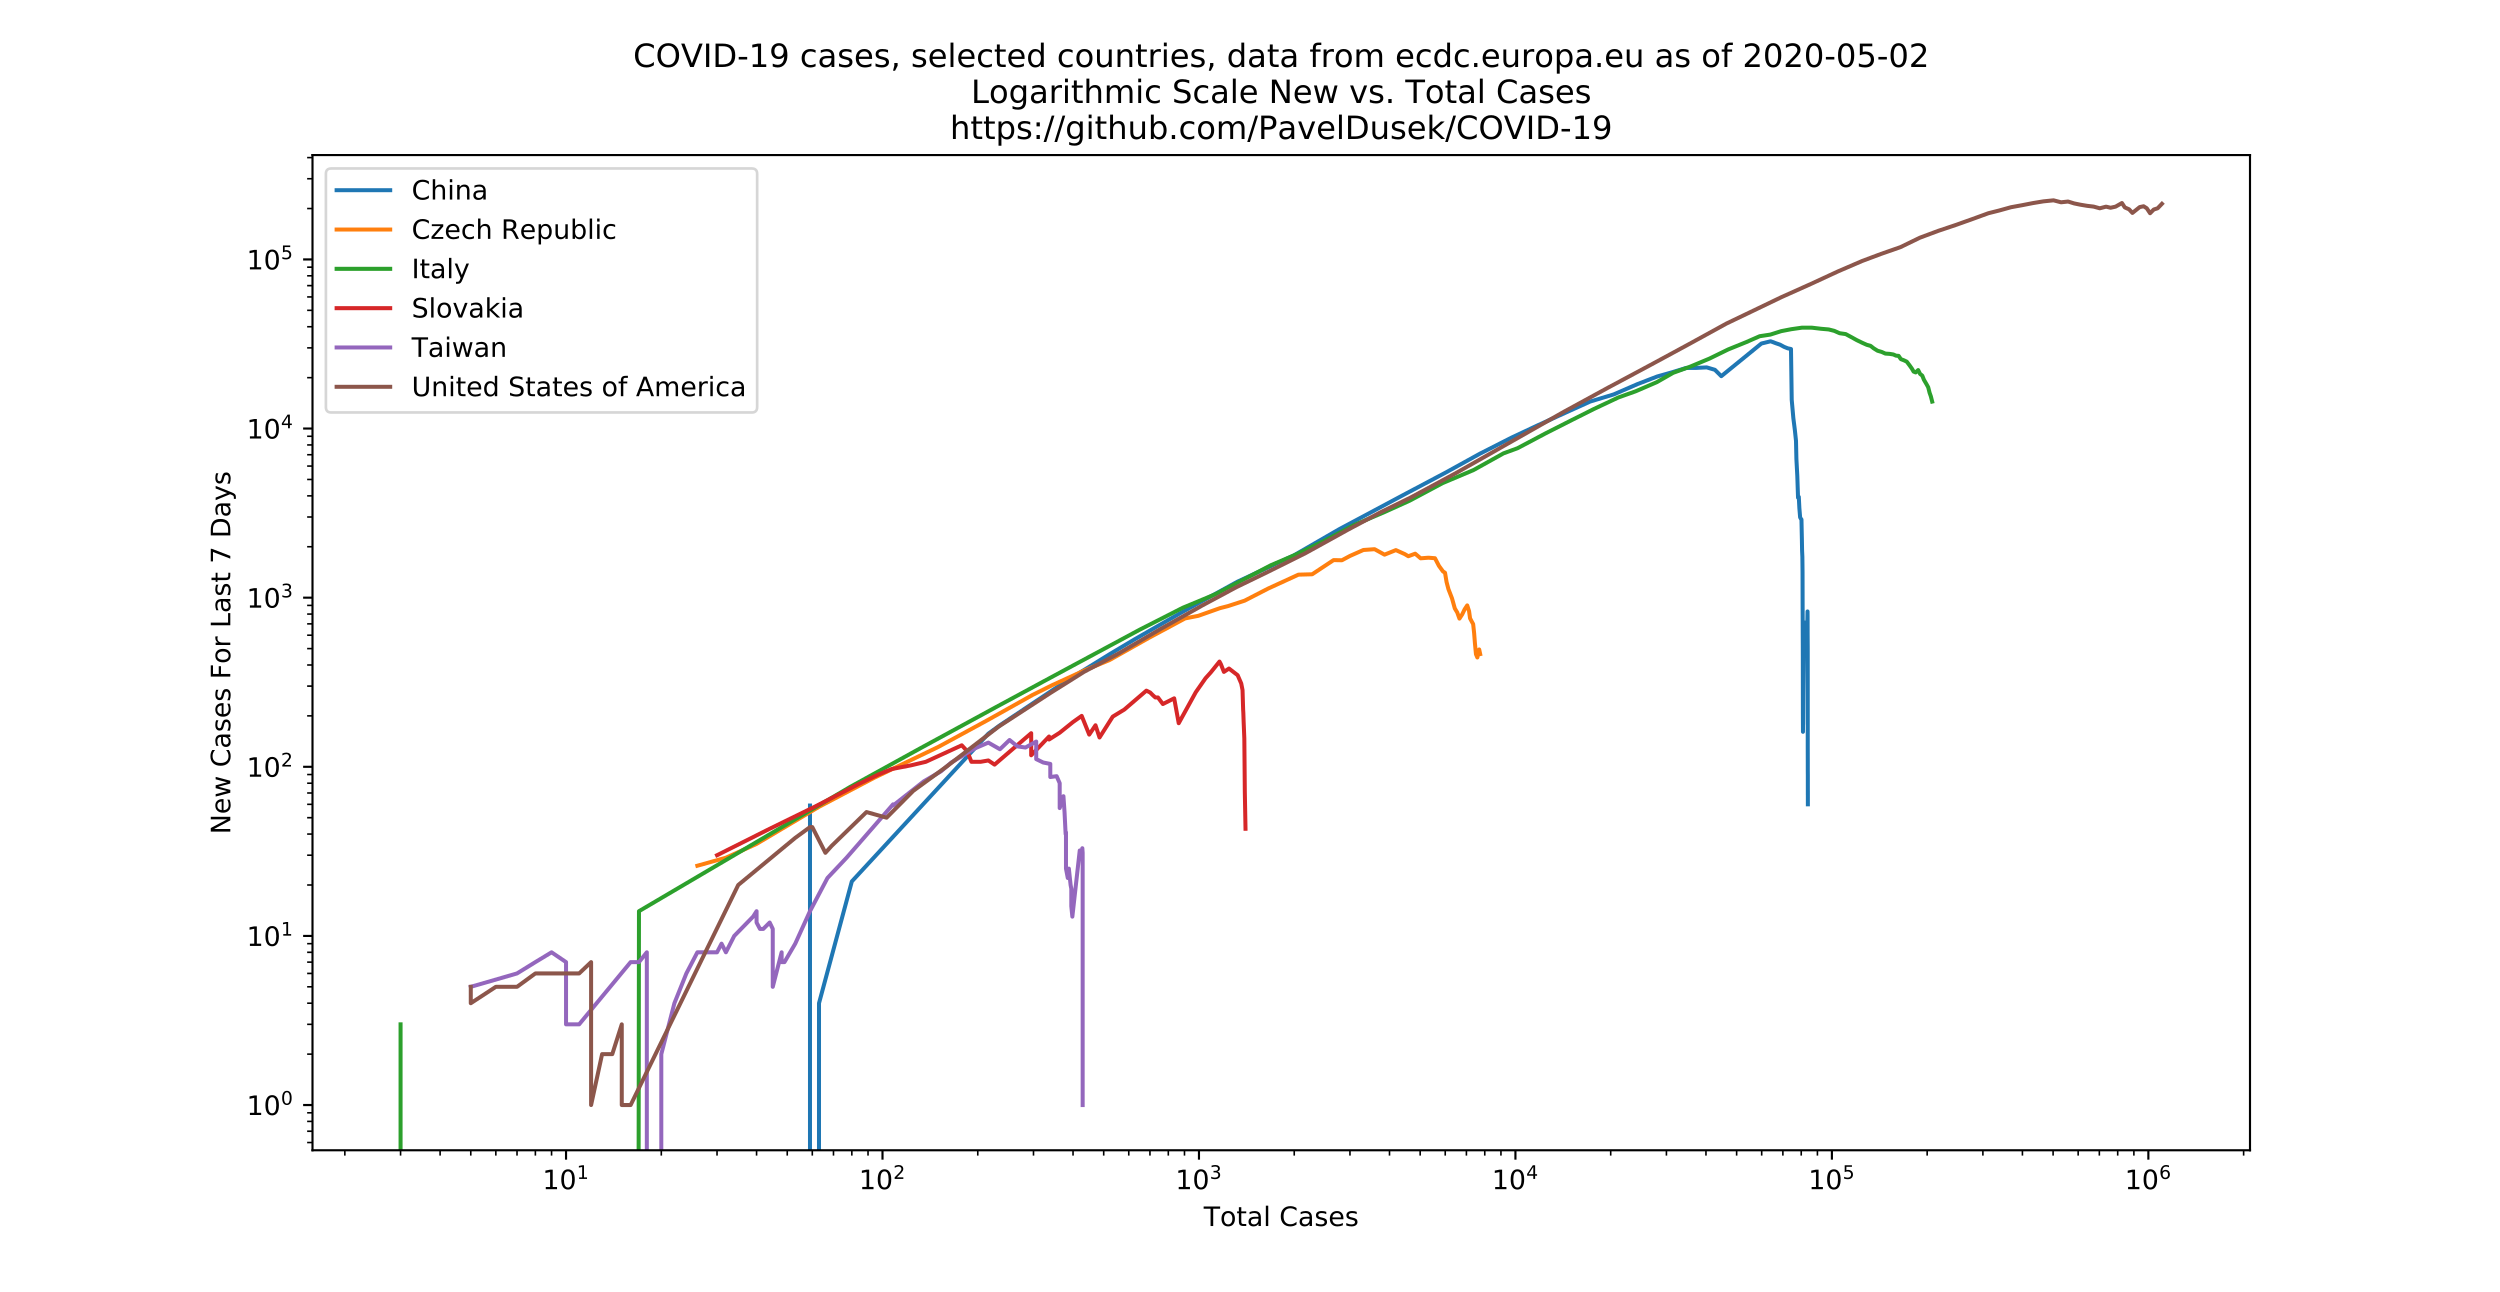 <?xml version="1.0" encoding="utf-8" standalone="no"?>
<!DOCTYPE svg PUBLIC "-//W3C//DTD SVG 1.1//EN"
  "http://www.w3.org/Graphics/SVG/1.1/DTD/svg11.dtd">
<!-- Created with matplotlib (https://matplotlib.org/) -->
<svg height="482.4pt" version="1.1" viewBox="0 0 933.12 482.4" width="933.12pt" xmlns="http://www.w3.org/2000/svg" xmlns:xlink="http://www.w3.org/1999/xlink">
 <defs>
  <style type="text/css">
*{stroke-linecap:butt;stroke-linejoin:round;}
  </style>
 </defs>
 <g id="figure_1">
  <g id="patch_1">
   <path d="M 0 482.4 
L 933.12 482.4 
L 933.12 0 
L 0 0 
z
" style="fill:#ffffff;"/>
  </g>
  <g id="axes_1">
   <g id="patch_2">
    <path d="M 116.64 429.336 
L 839.808 429.336 
L 839.808 57.888 
L 116.64 57.888 
z
" style="fill:#ffffff;"/>
   </g>
   <g id="matplotlib.axis_1">
    <g id="xtick_1">
     <g id="line2d_1">
      <defs>
       <path d="M 0 0 
L 0 3.5 
" id="m0255d90813" style="stroke:#000000;stroke-width:0.8;"/>
      </defs>
      <g>
       <use style="stroke:#000000;stroke-width:0.8;" x="211.273" xlink:href="#m0255d90813" y="429.336"/>
      </g>
     </g>
     <g id="text_1">
      <!-- $\mathdefault{10^{1}}$ -->
      <defs>
       <path d="M 12.406 8.297 
L 28.516 8.297 
L 28.516 63.922 
L 10.984 60.406 
L 10.984 69.391 
L 28.422 72.906 
L 38.281 72.906 
L 38.281 8.297 
L 54.391 8.297 
L 54.391 0 
L 12.406 0 
z
" id="DejaVuSans-49"/>
       <path d="M 31.781 66.406 
Q 24.172 66.406 20.328 58.906 
Q 16.5 51.422 16.5 36.375 
Q 16.5 21.391 20.328 13.891 
Q 24.172 6.391 31.781 6.391 
Q 39.453 6.391 43.281 13.891 
Q 47.125 21.391 47.125 36.375 
Q 47.125 51.422 43.281 58.906 
Q 39.453 66.406 31.781 66.406 
z
M 31.781 74.219 
Q 44.047 74.219 50.516 64.516 
Q 56.984 54.828 56.984 36.375 
Q 56.984 17.969 50.516 8.266 
Q 44.047 -1.422 31.781 -1.422 
Q 19.531 -1.422 13.062 8.266 
Q 6.594 17.969 6.594 36.375 
Q 6.594 54.828 13.062 64.516 
Q 19.531 74.219 31.781 74.219 
z
" id="DejaVuSans-48"/>
      </defs>
      <g transform="translate(202.473 443.934)scale(0.1 -0.1)">
       <use transform="translate(0 0.684)" xlink:href="#DejaVuSans-49"/>
       <use transform="translate(63.623 0.684)" xlink:href="#DejaVuSans-48"/>
       <use transform="translate(128.203 38.966)scale(0.7)" xlink:href="#DejaVuSans-49"/>
      </g>
     </g>
    </g>
    <g id="xtick_2">
     <g id="line2d_2">
      <g>
       <use style="stroke:#000000;stroke-width:0.8;" x="329.393" xlink:href="#m0255d90813" y="429.336"/>
      </g>
     </g>
     <g id="text_2">
      <!-- $\mathdefault{10^{2}}$ -->
      <defs>
       <path d="M 19.188 8.297 
L 53.609 8.297 
L 53.609 0 
L 7.328 0 
L 7.328 8.297 
Q 12.938 14.109 22.625 23.891 
Q 32.328 33.688 34.812 36.531 
Q 39.547 41.844 41.422 45.531 
Q 43.312 49.219 43.312 52.781 
Q 43.312 58.594 39.234 62.25 
Q 35.156 65.922 28.609 65.922 
Q 23.969 65.922 18.812 64.312 
Q 13.672 62.703 7.812 59.422 
L 7.812 69.391 
Q 13.766 71.781 18.938 73 
Q 24.125 74.219 28.422 74.219 
Q 39.75 74.219 46.484 68.547 
Q 53.219 62.891 53.219 53.422 
Q 53.219 48.922 51.531 44.891 
Q 49.859 40.875 45.406 35.406 
Q 44.188 33.984 37.641 27.219 
Q 31.109 20.453 19.188 8.297 
z
" id="DejaVuSans-50"/>
      </defs>
      <g transform="translate(320.593 443.934)scale(0.1 -0.1)">
       <use transform="translate(0 0.766)" xlink:href="#DejaVuSans-49"/>
       <use transform="translate(63.623 0.766)" xlink:href="#DejaVuSans-48"/>
       <use transform="translate(128.203 39.047)scale(0.7)" xlink:href="#DejaVuSans-50"/>
      </g>
     </g>
    </g>
    <g id="xtick_3">
     <g id="line2d_3">
      <g>
       <use style="stroke:#000000;stroke-width:0.8;" x="447.513" xlink:href="#m0255d90813" y="429.336"/>
      </g>
     </g>
     <g id="text_3">
      <!-- $\mathdefault{10^{3}}$ -->
      <defs>
       <path d="M 40.578 39.312 
Q 47.656 37.797 51.625 33 
Q 55.609 28.219 55.609 21.188 
Q 55.609 10.406 48.188 4.484 
Q 40.766 -1.422 27.094 -1.422 
Q 22.516 -1.422 17.656 -0.516 
Q 12.797 0.391 7.625 2.203 
L 7.625 11.719 
Q 11.719 9.328 16.594 8.109 
Q 21.484 6.891 26.812 6.891 
Q 36.078 6.891 40.938 10.547 
Q 45.797 14.203 45.797 21.188 
Q 45.797 27.641 41.281 31.266 
Q 36.766 34.906 28.719 34.906 
L 20.219 34.906 
L 20.219 43.016 
L 29.109 43.016 
Q 36.375 43.016 40.234 45.922 
Q 44.094 48.828 44.094 54.297 
Q 44.094 59.906 40.109 62.906 
Q 36.141 65.922 28.719 65.922 
Q 24.656 65.922 20.016 65.031 
Q 15.375 64.156 9.812 62.312 
L 9.812 71.094 
Q 15.438 72.656 20.344 73.438 
Q 25.25 74.219 29.594 74.219 
Q 40.828 74.219 47.359 69.109 
Q 53.906 64.016 53.906 55.328 
Q 53.906 49.266 50.438 45.094 
Q 46.969 40.922 40.578 39.312 
z
" id="DejaVuSans-51"/>
      </defs>
      <g transform="translate(438.713 443.934)scale(0.1 -0.1)">
       <use transform="translate(0 0.766)" xlink:href="#DejaVuSans-49"/>
       <use transform="translate(63.623 0.766)" xlink:href="#DejaVuSans-48"/>
       <use transform="translate(128.203 39.047)scale(0.7)" xlink:href="#DejaVuSans-51"/>
      </g>
     </g>
    </g>
    <g id="xtick_4">
     <g id="line2d_4">
      <g>
       <use style="stroke:#000000;stroke-width:0.8;" x="565.632" xlink:href="#m0255d90813" y="429.336"/>
      </g>
     </g>
     <g id="text_4">
      <!-- $\mathdefault{10^{4}}$ -->
      <defs>
       <path d="M 37.797 64.312 
L 12.891 25.391 
L 37.797 25.391 
z
M 35.203 72.906 
L 47.609 72.906 
L 47.609 25.391 
L 58.016 25.391 
L 58.016 17.188 
L 47.609 17.188 
L 47.609 0 
L 37.797 0 
L 37.797 17.188 
L 4.891 17.188 
L 4.891 26.703 
z
" id="DejaVuSans-52"/>
      </defs>
      <g transform="translate(556.832 443.934)scale(0.1 -0.1)">
       <use transform="translate(0 0.684)" xlink:href="#DejaVuSans-49"/>
       <use transform="translate(63.623 0.684)" xlink:href="#DejaVuSans-48"/>
       <use transform="translate(128.203 38.966)scale(0.7)" xlink:href="#DejaVuSans-52"/>
      </g>
     </g>
    </g>
    <g id="xtick_5">
     <g id="line2d_5">
      <g>
       <use style="stroke:#000000;stroke-width:0.8;" x="683.752" xlink:href="#m0255d90813" y="429.336"/>
      </g>
     </g>
     <g id="text_5">
      <!-- $\mathdefault{10^{5}}$ -->
      <defs>
       <path d="M 10.797 72.906 
L 49.516 72.906 
L 49.516 64.594 
L 19.828 64.594 
L 19.828 46.734 
Q 21.969 47.469 24.109 47.828 
Q 26.266 48.188 28.422 48.188 
Q 40.625 48.188 47.75 41.5 
Q 54.891 34.812 54.891 23.391 
Q 54.891 11.625 47.562 5.094 
Q 40.234 -1.422 26.906 -1.422 
Q 22.312 -1.422 17.547 -0.641 
Q 12.797 0.141 7.719 1.703 
L 7.719 11.625 
Q 12.109 9.234 16.797 8.062 
Q 21.484 6.891 26.703 6.891 
Q 35.156 6.891 40.078 11.328 
Q 45.016 15.766 45.016 23.391 
Q 45.016 31 40.078 35.438 
Q 35.156 39.891 26.703 39.891 
Q 22.75 39.891 18.812 39.016 
Q 14.891 38.141 10.797 36.281 
z
" id="DejaVuSans-53"/>
      </defs>
      <g transform="translate(674.952 443.934)scale(0.1 -0.1)">
       <use transform="translate(0 0.684)" xlink:href="#DejaVuSans-49"/>
       <use transform="translate(63.623 0.684)" xlink:href="#DejaVuSans-48"/>
       <use transform="translate(128.203 38.966)scale(0.7)" xlink:href="#DejaVuSans-53"/>
      </g>
     </g>
    </g>
    <g id="xtick_6">
     <g id="line2d_6">
      <g>
       <use style="stroke:#000000;stroke-width:0.8;" x="801.871" xlink:href="#m0255d90813" y="429.336"/>
      </g>
     </g>
     <g id="text_6">
      <!-- $\mathdefault{10^{6}}$ -->
      <defs>
       <path d="M 33.016 40.375 
Q 26.375 40.375 22.484 35.828 
Q 18.609 31.297 18.609 23.391 
Q 18.609 15.531 22.484 10.953 
Q 26.375 6.391 33.016 6.391 
Q 39.656 6.391 43.531 10.953 
Q 47.406 15.531 47.406 23.391 
Q 47.406 31.297 43.531 35.828 
Q 39.656 40.375 33.016 40.375 
z
M 52.594 71.297 
L 52.594 62.312 
Q 48.875 64.062 45.094 64.984 
Q 41.312 65.922 37.594 65.922 
Q 27.828 65.922 22.672 59.328 
Q 17.531 52.734 16.797 39.406 
Q 19.672 43.656 24.016 45.922 
Q 28.375 48.188 33.594 48.188 
Q 44.578 48.188 50.953 41.516 
Q 57.328 34.859 57.328 23.391 
Q 57.328 12.156 50.688 5.359 
Q 44.047 -1.422 33.016 -1.422 
Q 20.359 -1.422 13.672 8.266 
Q 6.984 17.969 6.984 36.375 
Q 6.984 53.656 15.188 63.938 
Q 23.391 74.219 37.203 74.219 
Q 40.922 74.219 44.703 73.484 
Q 48.484 72.75 52.594 71.297 
z
" id="DejaVuSans-54"/>
      </defs>
      <g transform="translate(793.071 443.934)scale(0.1 -0.1)">
       <use transform="translate(0 0.766)" xlink:href="#DejaVuSans-49"/>
       <use transform="translate(63.623 0.766)" xlink:href="#DejaVuSans-48"/>
       <use transform="translate(128.203 39.047)scale(0.7)" xlink:href="#DejaVuSans-54"/>
      </g>
     </g>
    </g>
    <g id="xtick_7">
     <g id="line2d_7">
      <defs>
       <path d="M 0 0 
L 0 2 
" id="me952b107ff" style="stroke:#000000;stroke-width:0.6;"/>
      </defs>
      <g>
       <use style="stroke:#000000;stroke-width:0.6;" x="128.711" xlink:href="#me952b107ff" y="429.336"/>
      </g>
     </g>
    </g>
    <g id="xtick_8">
     <g id="line2d_8">
      <g>
       <use style="stroke:#000000;stroke-width:0.6;" x="149.511" xlink:href="#me952b107ff" y="429.336"/>
      </g>
     </g>
    </g>
    <g id="xtick_9">
     <g id="line2d_9">
      <g>
       <use style="stroke:#000000;stroke-width:0.6;" x="164.269" xlink:href="#me952b107ff" y="429.336"/>
      </g>
     </g>
    </g>
    <g id="xtick_10">
     <g id="line2d_10">
      <g>
       <use style="stroke:#000000;stroke-width:0.6;" x="175.716" xlink:href="#me952b107ff" y="429.336"/>
      </g>
     </g>
    </g>
    <g id="xtick_11">
     <g id="line2d_11">
      <g>
       <use style="stroke:#000000;stroke-width:0.6;" x="185.069" xlink:href="#me952b107ff" y="429.336"/>
      </g>
     </g>
    </g>
    <g id="xtick_12">
     <g id="line2d_12">
      <g>
       <use style="stroke:#000000;stroke-width:0.6;" x="192.977" xlink:href="#me952b107ff" y="429.336"/>
      </g>
     </g>
    </g>
    <g id="xtick_13">
     <g id="line2d_13">
      <g>
       <use style="stroke:#000000;stroke-width:0.6;" x="199.827" xlink:href="#me952b107ff" y="429.336"/>
      </g>
     </g>
    </g>
    <g id="xtick_14">
     <g id="line2d_14">
      <g>
       <use style="stroke:#000000;stroke-width:0.6;" x="205.869" xlink:href="#me952b107ff" y="429.336"/>
      </g>
     </g>
    </g>
    <g id="xtick_15">
     <g id="line2d_15">
      <g>
       <use style="stroke:#000000;stroke-width:0.6;" x="246.831" xlink:href="#me952b107ff" y="429.336"/>
      </g>
     </g>
    </g>
    <g id="xtick_16">
     <g id="line2d_16">
      <g>
       <use style="stroke:#000000;stroke-width:0.6;" x="267.631" xlink:href="#me952b107ff" y="429.336"/>
      </g>
     </g>
    </g>
    <g id="xtick_17">
     <g id="line2d_17">
      <g>
       <use style="stroke:#000000;stroke-width:0.6;" x="282.389" xlink:href="#me952b107ff" y="429.336"/>
      </g>
     </g>
    </g>
    <g id="xtick_18">
     <g id="line2d_18">
      <g>
       <use style="stroke:#000000;stroke-width:0.6;" x="293.836" xlink:href="#me952b107ff" y="429.336"/>
      </g>
     </g>
    </g>
    <g id="xtick_19">
     <g id="line2d_19">
      <g>
       <use style="stroke:#000000;stroke-width:0.6;" x="303.188" xlink:href="#me952b107ff" y="429.336"/>
      </g>
     </g>
    </g>
    <g id="xtick_20">
     <g id="line2d_20">
      <g>
       <use style="stroke:#000000;stroke-width:0.6;" x="311.096" xlink:href="#me952b107ff" y="429.336"/>
      </g>
     </g>
    </g>
    <g id="xtick_21">
     <g id="line2d_21">
      <g>
       <use style="stroke:#000000;stroke-width:0.6;" x="317.946" xlink:href="#me952b107ff" y="429.336"/>
      </g>
     </g>
    </g>
    <g id="xtick_22">
     <g id="line2d_22">
      <g>
       <use style="stroke:#000000;stroke-width:0.6;" x="323.988" xlink:href="#me952b107ff" y="429.336"/>
      </g>
     </g>
    </g>
    <g id="xtick_23">
     <g id="line2d_23">
      <g>
       <use style="stroke:#000000;stroke-width:0.6;" x="364.951" xlink:href="#me952b107ff" y="429.336"/>
      </g>
     </g>
    </g>
    <g id="xtick_24">
     <g id="line2d_24">
      <g>
       <use style="stroke:#000000;stroke-width:0.6;" x="385.75" xlink:href="#me952b107ff" y="429.336"/>
      </g>
     </g>
    </g>
    <g id="xtick_25">
     <g id="line2d_25">
      <g>
       <use style="stroke:#000000;stroke-width:0.6;" x="400.508" xlink:href="#me952b107ff" y="429.336"/>
      </g>
     </g>
    </g>
    <g id="xtick_26">
     <g id="line2d_26">
      <g>
       <use style="stroke:#000000;stroke-width:0.6;" x="411.955" xlink:href="#me952b107ff" y="429.336"/>
      </g>
     </g>
    </g>
    <g id="xtick_27">
     <g id="line2d_27">
      <g>
       <use style="stroke:#000000;stroke-width:0.6;" x="421.308" xlink:href="#me952b107ff" y="429.336"/>
      </g>
     </g>
    </g>
    <g id="xtick_28">
     <g id="line2d_28">
      <g>
       <use style="stroke:#000000;stroke-width:0.6;" x="429.216" xlink:href="#me952b107ff" y="429.336"/>
      </g>
     </g>
    </g>
    <g id="xtick_29">
     <g id="line2d_29">
      <g>
       <use style="stroke:#000000;stroke-width:0.6;" x="436.066" xlink:href="#me952b107ff" y="429.336"/>
      </g>
     </g>
    </g>
    <g id="xtick_30">
     <g id="line2d_30">
      <g>
       <use style="stroke:#000000;stroke-width:0.6;" x="442.108" xlink:href="#me952b107ff" y="429.336"/>
      </g>
     </g>
    </g>
    <g id="xtick_31">
     <g id="line2d_31">
      <g>
       <use style="stroke:#000000;stroke-width:0.6;" x="483.07" xlink:href="#me952b107ff" y="429.336"/>
      </g>
     </g>
    </g>
    <g id="xtick_32">
     <g id="line2d_32">
      <g>
       <use style="stroke:#000000;stroke-width:0.6;" x="503.87" xlink:href="#me952b107ff" y="429.336"/>
      </g>
     </g>
    </g>
    <g id="xtick_33">
     <g id="line2d_33">
      <g>
       <use style="stroke:#000000;stroke-width:0.6;" x="518.628" xlink:href="#me952b107ff" y="429.336"/>
      </g>
     </g>
    </g>
    <g id="xtick_34">
     <g id="line2d_34">
      <g>
       <use style="stroke:#000000;stroke-width:0.6;" x="530.075" xlink:href="#me952b107ff" y="429.336"/>
      </g>
     </g>
    </g>
    <g id="xtick_35">
     <g id="line2d_35">
      <g>
       <use style="stroke:#000000;stroke-width:0.6;" x="539.428" xlink:href="#me952b107ff" y="429.336"/>
      </g>
     </g>
    </g>
    <g id="xtick_36">
     <g id="line2d_36">
      <g>
       <use style="stroke:#000000;stroke-width:0.6;" x="547.335" xlink:href="#me952b107ff" y="429.336"/>
      </g>
     </g>
    </g>
    <g id="xtick_37">
     <g id="line2d_37">
      <g>
       <use style="stroke:#000000;stroke-width:0.6;" x="554.185" xlink:href="#me952b107ff" y="429.336"/>
      </g>
     </g>
    </g>
    <g id="xtick_38">
     <g id="line2d_38">
      <g>
       <use style="stroke:#000000;stroke-width:0.6;" x="560.227" xlink:href="#me952b107ff" y="429.336"/>
      </g>
     </g>
    </g>
    <g id="xtick_39">
     <g id="line2d_39">
      <g>
       <use style="stroke:#000000;stroke-width:0.6;" x="601.19" xlink:href="#me952b107ff" y="429.336"/>
      </g>
     </g>
    </g>
    <g id="xtick_40">
     <g id="line2d_40">
      <g>
       <use style="stroke:#000000;stroke-width:0.6;" x="621.99" xlink:href="#me952b107ff" y="429.336"/>
      </g>
     </g>
    </g>
    <g id="xtick_41">
     <g id="line2d_41">
      <g>
       <use style="stroke:#000000;stroke-width:0.6;" x="636.747" xlink:href="#me952b107ff" y="429.336"/>
      </g>
     </g>
    </g>
    <g id="xtick_42">
     <g id="line2d_42">
      <g>
       <use style="stroke:#000000;stroke-width:0.6;" x="648.194" xlink:href="#me952b107ff" y="429.336"/>
      </g>
     </g>
    </g>
    <g id="xtick_43">
     <g id="line2d_43">
      <g>
       <use style="stroke:#000000;stroke-width:0.6;" x="657.547" xlink:href="#me952b107ff" y="429.336"/>
      </g>
     </g>
    </g>
    <g id="xtick_44">
     <g id="line2d_44">
      <g>
       <use style="stroke:#000000;stroke-width:0.6;" x="665.455" xlink:href="#me952b107ff" y="429.336"/>
      </g>
     </g>
    </g>
    <g id="xtick_45">
     <g id="line2d_45">
      <g>
       <use style="stroke:#000000;stroke-width:0.6;" x="672.305" xlink:href="#me952b107ff" y="429.336"/>
      </g>
     </g>
    </g>
    <g id="xtick_46">
     <g id="line2d_46">
      <g>
       <use style="stroke:#000000;stroke-width:0.6;" x="678.347" xlink:href="#me952b107ff" y="429.336"/>
      </g>
     </g>
    </g>
    <g id="xtick_47">
     <g id="line2d_47">
      <g>
       <use style="stroke:#000000;stroke-width:0.6;" x="719.309" xlink:href="#me952b107ff" y="429.336"/>
      </g>
     </g>
    </g>
    <g id="xtick_48">
     <g id="line2d_48">
      <g>
       <use style="stroke:#000000;stroke-width:0.6;" x="740.109" xlink:href="#me952b107ff" y="429.336"/>
      </g>
     </g>
    </g>
    <g id="xtick_49">
     <g id="line2d_49">
      <g>
       <use style="stroke:#000000;stroke-width:0.6;" x="754.867" xlink:href="#me952b107ff" y="429.336"/>
      </g>
     </g>
    </g>
    <g id="xtick_50">
     <g id="line2d_50">
      <g>
       <use style="stroke:#000000;stroke-width:0.6;" x="766.314" xlink:href="#me952b107ff" y="429.336"/>
      </g>
     </g>
    </g>
    <g id="xtick_51">
     <g id="line2d_51">
      <g>
       <use style="stroke:#000000;stroke-width:0.6;" x="775.667" xlink:href="#me952b107ff" y="429.336"/>
      </g>
     </g>
    </g>
    <g id="xtick_52">
     <g id="line2d_52">
      <g>
       <use style="stroke:#000000;stroke-width:0.6;" x="783.574" xlink:href="#me952b107ff" y="429.336"/>
      </g>
     </g>
    </g>
    <g id="xtick_53">
     <g id="line2d_53">
      <g>
       <use style="stroke:#000000;stroke-width:0.6;" x="790.424" xlink:href="#me952b107ff" y="429.336"/>
      </g>
     </g>
    </g>
    <g id="xtick_54">
     <g id="line2d_54">
      <g>
       <use style="stroke:#000000;stroke-width:0.6;" x="796.467" xlink:href="#me952b107ff" y="429.336"/>
      </g>
     </g>
    </g>
    <g id="xtick_55">
     <g id="line2d_55">
      <g>
       <use style="stroke:#000000;stroke-width:0.6;" x="837.429" xlink:href="#me952b107ff" y="429.336"/>
      </g>
     </g>
    </g>
    <g id="text_7">
     <!-- Total Cases -->
     <defs>
      <path d="M -0.297 72.906 
L 61.375 72.906 
L 61.375 64.594 
L 35.5 64.594 
L 35.5 0 
L 25.594 0 
L 25.594 64.594 
L -0.297 64.594 
z
" id="DejaVuSans-84"/>
      <path d="M 30.609 48.391 
Q 23.391 48.391 19.188 42.75 
Q 14.984 37.109 14.984 27.297 
Q 14.984 17.484 19.156 11.844 
Q 23.344 6.203 30.609 6.203 
Q 37.797 6.203 41.984 11.859 
Q 46.188 17.531 46.188 27.297 
Q 46.188 37.016 41.984 42.703 
Q 37.797 48.391 30.609 48.391 
z
M 30.609 56 
Q 42.328 56 49.016 48.375 
Q 55.719 40.766 55.719 27.297 
Q 55.719 13.875 49.016 6.219 
Q 42.328 -1.422 30.609 -1.422 
Q 18.844 -1.422 12.172 6.219 
Q 5.516 13.875 5.516 27.297 
Q 5.516 40.766 12.172 48.375 
Q 18.844 56 30.609 56 
z
" id="DejaVuSans-111"/>
      <path d="M 18.312 70.219 
L 18.312 54.688 
L 36.812 54.688 
L 36.812 47.703 
L 18.312 47.703 
L 18.312 18.016 
Q 18.312 11.328 20.141 9.422 
Q 21.969 7.516 27.594 7.516 
L 36.812 7.516 
L 36.812 0 
L 27.594 0 
Q 17.188 0 13.234 3.875 
Q 9.281 7.766 9.281 18.016 
L 9.281 47.703 
L 2.688 47.703 
L 2.688 54.688 
L 9.281 54.688 
L 9.281 70.219 
z
" id="DejaVuSans-116"/>
      <path d="M 34.281 27.484 
Q 23.391 27.484 19.188 25 
Q 14.984 22.516 14.984 16.5 
Q 14.984 11.719 18.141 8.906 
Q 21.297 6.109 26.703 6.109 
Q 34.188 6.109 38.703 11.406 
Q 43.219 16.703 43.219 25.484 
L 43.219 27.484 
z
M 52.203 31.203 
L 52.203 0 
L 43.219 0 
L 43.219 8.297 
Q 40.141 3.328 35.547 0.953 
Q 30.953 -1.422 24.312 -1.422 
Q 15.922 -1.422 10.953 3.297 
Q 6 8.016 6 15.922 
Q 6 25.141 12.172 29.828 
Q 18.359 34.516 30.609 34.516 
L 43.219 34.516 
L 43.219 35.406 
Q 43.219 41.609 39.141 45 
Q 35.062 48.391 27.688 48.391 
Q 23 48.391 18.547 47.266 
Q 14.109 46.141 10.016 43.891 
L 10.016 52.203 
Q 14.938 54.109 19.578 55.047 
Q 24.219 56 28.609 56 
Q 40.484 56 46.344 49.844 
Q 52.203 43.703 52.203 31.203 
z
" id="DejaVuSans-97"/>
      <path d="M 9.422 75.984 
L 18.406 75.984 
L 18.406 0 
L 9.422 0 
z
" id="DejaVuSans-108"/>
      <path id="DejaVuSans-32"/>
      <path d="M 64.406 67.281 
L 64.406 56.891 
Q 59.422 61.531 53.781 63.812 
Q 48.141 66.109 41.797 66.109 
Q 29.297 66.109 22.656 58.469 
Q 16.016 50.828 16.016 36.375 
Q 16.016 21.969 22.656 14.328 
Q 29.297 6.688 41.797 6.688 
Q 48.141 6.688 53.781 8.984 
Q 59.422 11.281 64.406 15.922 
L 64.406 5.609 
Q 59.234 2.094 53.438 0.328 
Q 47.656 -1.422 41.219 -1.422 
Q 24.656 -1.422 15.125 8.703 
Q 5.609 18.844 5.609 36.375 
Q 5.609 53.953 15.125 64.078 
Q 24.656 74.219 41.219 74.219 
Q 47.75 74.219 53.531 72.484 
Q 59.328 70.75 64.406 67.281 
z
" id="DejaVuSans-67"/>
      <path d="M 44.281 53.078 
L 44.281 44.578 
Q 40.484 46.531 36.375 47.5 
Q 32.281 48.484 27.875 48.484 
Q 21.188 48.484 17.844 46.438 
Q 14.5 44.391 14.5 40.281 
Q 14.5 37.156 16.891 35.375 
Q 19.281 33.594 26.516 31.984 
L 29.594 31.297 
Q 39.156 29.25 43.188 25.516 
Q 47.219 21.781 47.219 15.094 
Q 47.219 7.469 41.188 3.016 
Q 35.156 -1.422 24.609 -1.422 
Q 20.219 -1.422 15.453 -0.562 
Q 10.688 0.297 5.422 2 
L 5.422 11.281 
Q 10.406 8.688 15.234 7.391 
Q 20.062 6.109 24.812 6.109 
Q 31.156 6.109 34.562 8.281 
Q 37.984 10.453 37.984 14.406 
Q 37.984 18.062 35.516 20.016 
Q 33.062 21.969 24.703 23.781 
L 21.578 24.516 
Q 13.234 26.266 9.516 29.906 
Q 5.812 33.547 5.812 39.891 
Q 5.812 47.609 11.281 51.797 
Q 16.75 56 26.812 56 
Q 31.781 56 36.172 55.266 
Q 40.578 54.547 44.281 53.078 
z
" id="DejaVuSans-115"/>
      <path d="M 56.203 29.594 
L 56.203 25.203 
L 14.891 25.203 
Q 15.484 15.922 20.484 11.062 
Q 25.484 6.203 34.422 6.203 
Q 39.594 6.203 44.453 7.469 
Q 49.312 8.734 54.109 11.281 
L 54.109 2.781 
Q 49.266 0.734 44.188 -0.344 
Q 39.109 -1.422 33.891 -1.422 
Q 20.797 -1.422 13.156 6.188 
Q 5.516 13.812 5.516 26.812 
Q 5.516 40.234 12.766 48.109 
Q 20.016 56 32.328 56 
Q 43.359 56 49.781 48.891 
Q 56.203 41.797 56.203 29.594 
z
M 47.219 32.234 
Q 47.125 39.594 43.094 43.984 
Q 39.062 48.391 32.422 48.391 
Q 24.906 48.391 20.391 44.141 
Q 15.875 39.891 15.188 32.172 
z
" id="DejaVuSans-101"/>
     </defs>
     <g transform="translate(449.28 457.613)scale(0.1 -0.1)">
      <use xlink:href="#DejaVuSans-84"/>
      <use x="60.818" xlink:href="#DejaVuSans-111"/>
      <use x="122" xlink:href="#DejaVuSans-116"/>
      <use x="161.209" xlink:href="#DejaVuSans-97"/>
      <use x="222.488" xlink:href="#DejaVuSans-108"/>
      <use x="250.271" xlink:href="#DejaVuSans-32"/>
      <use x="282.059" xlink:href="#DejaVuSans-67"/>
      <use x="351.883" xlink:href="#DejaVuSans-97"/>
      <use x="413.162" xlink:href="#DejaVuSans-115"/>
      <use x="465.262" xlink:href="#DejaVuSans-101"/>
      <use x="526.785" xlink:href="#DejaVuSans-115"/>
     </g>
    </g>
   </g>
   <g id="matplotlib.axis_2">
    <g id="ytick_1">
     <g id="line2d_56">
      <defs>
       <path d="M 0 0 
L -3.5 0 
" id="m07de6e8e23" style="stroke:#000000;stroke-width:0.8;"/>
      </defs>
      <g>
       <use style="stroke:#000000;stroke-width:0.8;" x="116.64" xlink:href="#m07de6e8e23" y="412.452"/>
      </g>
     </g>
     <g id="text_8">
      <!-- $\mathdefault{10^{0}}$ -->
      <g transform="translate(92.04 416.251)scale(0.1 -0.1)">
       <use transform="translate(0 0.766)" xlink:href="#DejaVuSans-49"/>
       <use transform="translate(63.623 0.766)" xlink:href="#DejaVuSans-48"/>
       <use transform="translate(128.203 39.047)scale(0.7)" xlink:href="#DejaVuSans-48"/>
      </g>
     </g>
    </g>
    <g id="ytick_2">
     <g id="line2d_57">
      <g>
       <use style="stroke:#000000;stroke-width:0.8;" x="116.64" xlink:href="#m07de6e8e23" y="349.328"/>
      </g>
     </g>
     <g id="text_9">
      <!-- $\mathdefault{10^{1}}$ -->
      <g transform="translate(92.04 353.127)scale(0.1 -0.1)">
       <use transform="translate(0 0.684)" xlink:href="#DejaVuSans-49"/>
       <use transform="translate(63.623 0.684)" xlink:href="#DejaVuSans-48"/>
       <use transform="translate(128.203 38.966)scale(0.7)" xlink:href="#DejaVuSans-49"/>
      </g>
     </g>
    </g>
    <g id="ytick_3">
     <g id="line2d_58">
      <g>
       <use style="stroke:#000000;stroke-width:0.8;" x="116.64" xlink:href="#m07de6e8e23" y="286.204"/>
      </g>
     </g>
     <g id="text_10">
      <!-- $\mathdefault{10^{2}}$ -->
      <g transform="translate(92.04 290.003)scale(0.1 -0.1)">
       <use transform="translate(0 0.766)" xlink:href="#DejaVuSans-49"/>
       <use transform="translate(63.623 0.766)" xlink:href="#DejaVuSans-48"/>
       <use transform="translate(128.203 39.047)scale(0.7)" xlink:href="#DejaVuSans-50"/>
      </g>
     </g>
    </g>
    <g id="ytick_4">
     <g id="line2d_59">
      <g>
       <use style="stroke:#000000;stroke-width:0.8;" x="116.64" xlink:href="#m07de6e8e23" y="223.08"/>
      </g>
     </g>
     <g id="text_11">
      <!-- $\mathdefault{10^{3}}$ -->
      <g transform="translate(92.04 226.879)scale(0.1 -0.1)">
       <use transform="translate(0 0.766)" xlink:href="#DejaVuSans-49"/>
       <use transform="translate(63.623 0.766)" xlink:href="#DejaVuSans-48"/>
       <use transform="translate(128.203 39.047)scale(0.7)" xlink:href="#DejaVuSans-51"/>
      </g>
     </g>
    </g>
    <g id="ytick_5">
     <g id="line2d_60">
      <g>
       <use style="stroke:#000000;stroke-width:0.8;" x="116.64" xlink:href="#m07de6e8e23" y="159.956"/>
      </g>
     </g>
     <g id="text_12">
      <!-- $\mathdefault{10^{4}}$ -->
      <g transform="translate(92.04 163.755)scale(0.1 -0.1)">
       <use transform="translate(0 0.684)" xlink:href="#DejaVuSans-49"/>
       <use transform="translate(63.623 0.684)" xlink:href="#DejaVuSans-48"/>
       <use transform="translate(128.203 38.966)scale(0.7)" xlink:href="#DejaVuSans-52"/>
      </g>
     </g>
    </g>
    <g id="ytick_6">
     <g id="line2d_61">
      <g>
       <use style="stroke:#000000;stroke-width:0.8;" x="116.64" xlink:href="#m07de6e8e23" y="96.831"/>
      </g>
     </g>
     <g id="text_13">
      <!-- $\mathdefault{10^{5}}$ -->
      <g transform="translate(92.04 100.631)scale(0.1 -0.1)">
       <use transform="translate(0 0.684)" xlink:href="#DejaVuSans-49"/>
       <use transform="translate(63.623 0.684)" xlink:href="#DejaVuSans-48"/>
       <use transform="translate(128.203 38.966)scale(0.7)" xlink:href="#DejaVuSans-53"/>
      </g>
     </g>
    </g>
    <g id="ytick_7">
     <g id="line2d_62">
      <defs>
       <path d="M 0 0 
L -2 0 
" id="m75f8b0dd7a" style="stroke:#000000;stroke-width:0.6;"/>
      </defs>
      <g>
       <use style="stroke:#000000;stroke-width:0.6;" x="116.64" xlink:href="#m75f8b0dd7a" y="426.456"/>
      </g>
     </g>
    </g>
    <g id="ytick_8">
     <g id="line2d_63">
      <g>
       <use style="stroke:#000000;stroke-width:0.6;" x="116.64" xlink:href="#m75f8b0dd7a" y="422.23"/>
      </g>
     </g>
    </g>
    <g id="ytick_9">
     <g id="line2d_64">
      <g>
       <use style="stroke:#000000;stroke-width:0.6;" x="116.64" xlink:href="#m75f8b0dd7a" y="418.569"/>
      </g>
     </g>
    </g>
    <g id="ytick_10">
     <g id="line2d_65">
      <g>
       <use style="stroke:#000000;stroke-width:0.6;" x="116.64" xlink:href="#m75f8b0dd7a" y="415.34"/>
      </g>
     </g>
    </g>
    <g id="ytick_11">
     <g id="line2d_66">
      <g>
       <use style="stroke:#000000;stroke-width:0.6;" x="116.64" xlink:href="#m75f8b0dd7a" y="393.45"/>
      </g>
     </g>
    </g>
    <g id="ytick_12">
     <g id="line2d_67">
      <g>
       <use style="stroke:#000000;stroke-width:0.6;" x="116.64" xlink:href="#m75f8b0dd7a" y="382.334"/>
      </g>
     </g>
    </g>
    <g id="ytick_13">
     <g id="line2d_68">
      <g>
       <use style="stroke:#000000;stroke-width:0.6;" x="116.64" xlink:href="#m75f8b0dd7a" y="374.448"/>
      </g>
     </g>
    </g>
    <g id="ytick_14">
     <g id="line2d_69">
      <g>
       <use style="stroke:#000000;stroke-width:0.6;" x="116.64" xlink:href="#m75f8b0dd7a" y="368.33"/>
      </g>
     </g>
    </g>
    <g id="ytick_15">
     <g id="line2d_70">
      <g>
       <use style="stroke:#000000;stroke-width:0.6;" x="116.64" xlink:href="#m75f8b0dd7a" y="363.332"/>
      </g>
     </g>
    </g>
    <g id="ytick_16">
     <g id="line2d_71">
      <g>
       <use style="stroke:#000000;stroke-width:0.6;" x="116.64" xlink:href="#m75f8b0dd7a" y="359.106"/>
      </g>
     </g>
    </g>
    <g id="ytick_17">
     <g id="line2d_72">
      <g>
       <use style="stroke:#000000;stroke-width:0.6;" x="116.64" xlink:href="#m75f8b0dd7a" y="355.445"/>
      </g>
     </g>
    </g>
    <g id="ytick_18">
     <g id="line2d_73">
      <g>
       <use style="stroke:#000000;stroke-width:0.6;" x="116.64" xlink:href="#m75f8b0dd7a" y="352.216"/>
      </g>
     </g>
    </g>
    <g id="ytick_19">
     <g id="line2d_74">
      <g>
       <use style="stroke:#000000;stroke-width:0.6;" x="116.64" xlink:href="#m75f8b0dd7a" y="330.326"/>
      </g>
     </g>
    </g>
    <g id="ytick_20">
     <g id="line2d_75">
      <g>
       <use style="stroke:#000000;stroke-width:0.6;" x="116.64" xlink:href="#m75f8b0dd7a" y="319.21"/>
      </g>
     </g>
    </g>
    <g id="ytick_21">
     <g id="line2d_76">
      <g>
       <use style="stroke:#000000;stroke-width:0.6;" x="116.64" xlink:href="#m75f8b0dd7a" y="311.323"/>
      </g>
     </g>
    </g>
    <g id="ytick_22">
     <g id="line2d_77">
      <g>
       <use style="stroke:#000000;stroke-width:0.6;" x="116.64" xlink:href="#m75f8b0dd7a" y="305.206"/>
      </g>
     </g>
    </g>
    <g id="ytick_23">
     <g id="line2d_78">
      <g>
       <use style="stroke:#000000;stroke-width:0.6;" x="116.64" xlink:href="#m75f8b0dd7a" y="300.208"/>
      </g>
     </g>
    </g>
    <g id="ytick_24">
     <g id="line2d_79">
      <g>
       <use style="stroke:#000000;stroke-width:0.6;" x="116.64" xlink:href="#m75f8b0dd7a" y="295.982"/>
      </g>
     </g>
    </g>
    <g id="ytick_25">
     <g id="line2d_80">
      <g>
       <use style="stroke:#000000;stroke-width:0.6;" x="116.64" xlink:href="#m75f8b0dd7a" y="292.321"/>
      </g>
     </g>
    </g>
    <g id="ytick_26">
     <g id="line2d_81">
      <g>
       <use style="stroke:#000000;stroke-width:0.6;" x="116.64" xlink:href="#m75f8b0dd7a" y="289.092"/>
      </g>
     </g>
    </g>
    <g id="ytick_27">
     <g id="line2d_82">
      <g>
       <use style="stroke:#000000;stroke-width:0.6;" x="116.64" xlink:href="#m75f8b0dd7a" y="267.202"/>
      </g>
     </g>
    </g>
    <g id="ytick_28">
     <g id="line2d_83">
      <g>
       <use style="stroke:#000000;stroke-width:0.6;" x="116.64" xlink:href="#m75f8b0dd7a" y="256.086"/>
      </g>
     </g>
    </g>
    <g id="ytick_29">
     <g id="line2d_84">
      <g>
       <use style="stroke:#000000;stroke-width:0.6;" x="116.64" xlink:href="#m75f8b0dd7a" y="248.199"/>
      </g>
     </g>
    </g>
    <g id="ytick_30">
     <g id="line2d_85">
      <g>
       <use style="stroke:#000000;stroke-width:0.6;" x="116.64" xlink:href="#m75f8b0dd7a" y="242.082"/>
      </g>
     </g>
    </g>
    <g id="ytick_31">
     <g id="line2d_86">
      <g>
       <use style="stroke:#000000;stroke-width:0.6;" x="116.64" xlink:href="#m75f8b0dd7a" y="237.084"/>
      </g>
     </g>
    </g>
    <g id="ytick_32">
     <g id="line2d_87">
      <g>
       <use style="stroke:#000000;stroke-width:0.6;" x="116.64" xlink:href="#m75f8b0dd7a" y="232.858"/>
      </g>
     </g>
    </g>
    <g id="ytick_33">
     <g id="line2d_88">
      <g>
       <use style="stroke:#000000;stroke-width:0.6;" x="116.64" xlink:href="#m75f8b0dd7a" y="229.197"/>
      </g>
     </g>
    </g>
    <g id="ytick_34">
     <g id="line2d_89">
      <g>
       <use style="stroke:#000000;stroke-width:0.6;" x="116.64" xlink:href="#m75f8b0dd7a" y="225.968"/>
      </g>
     </g>
    </g>
    <g id="ytick_35">
     <g id="line2d_90">
      <g>
       <use style="stroke:#000000;stroke-width:0.6;" x="116.64" xlink:href="#m75f8b0dd7a" y="204.077"/>
      </g>
     </g>
    </g>
    <g id="ytick_36">
     <g id="line2d_91">
      <g>
       <use style="stroke:#000000;stroke-width:0.6;" x="116.64" xlink:href="#m75f8b0dd7a" y="192.962"/>
      </g>
     </g>
    </g>
    <g id="ytick_37">
     <g id="line2d_92">
      <g>
       <use style="stroke:#000000;stroke-width:0.6;" x="116.64" xlink:href="#m75f8b0dd7a" y="185.075"/>
      </g>
     </g>
    </g>
    <g id="ytick_38">
     <g id="line2d_93">
      <g>
       <use style="stroke:#000000;stroke-width:0.6;" x="116.64" xlink:href="#m75f8b0dd7a" y="178.958"/>
      </g>
     </g>
    </g>
    <g id="ytick_39">
     <g id="line2d_94">
      <g>
       <use style="stroke:#000000;stroke-width:0.6;" x="116.64" xlink:href="#m75f8b0dd7a" y="173.96"/>
      </g>
     </g>
    </g>
    <g id="ytick_40">
     <g id="line2d_95">
      <g>
       <use style="stroke:#000000;stroke-width:0.6;" x="116.64" xlink:href="#m75f8b0dd7a" y="169.734"/>
      </g>
     </g>
    </g>
    <g id="ytick_41">
     <g id="line2d_96">
      <g>
       <use style="stroke:#000000;stroke-width:0.6;" x="116.64" xlink:href="#m75f8b0dd7a" y="166.073"/>
      </g>
     </g>
    </g>
    <g id="ytick_42">
     <g id="line2d_97">
      <g>
       <use style="stroke:#000000;stroke-width:0.6;" x="116.64" xlink:href="#m75f8b0dd7a" y="162.844"/>
      </g>
     </g>
    </g>
    <g id="ytick_43">
     <g id="line2d_98">
      <g>
       <use style="stroke:#000000;stroke-width:0.6;" x="116.64" xlink:href="#m75f8b0dd7a" y="140.953"/>
      </g>
     </g>
    </g>
    <g id="ytick_44">
     <g id="line2d_99">
      <g>
       <use style="stroke:#000000;stroke-width:0.6;" x="116.64" xlink:href="#m75f8b0dd7a" y="129.838"/>
      </g>
     </g>
    </g>
    <g id="ytick_45">
     <g id="line2d_100">
      <g>
       <use style="stroke:#000000;stroke-width:0.6;" x="116.64" xlink:href="#m75f8b0dd7a" y="121.951"/>
      </g>
     </g>
    </g>
    <g id="ytick_46">
     <g id="line2d_101">
      <g>
       <use style="stroke:#000000;stroke-width:0.6;" x="116.64" xlink:href="#m75f8b0dd7a" y="115.834"/>
      </g>
     </g>
    </g>
    <g id="ytick_47">
     <g id="line2d_102">
      <g>
       <use style="stroke:#000000;stroke-width:0.6;" x="116.64" xlink:href="#m75f8b0dd7a" y="110.835"/>
      </g>
     </g>
    </g>
    <g id="ytick_48">
     <g id="line2d_103">
      <g>
       <use style="stroke:#000000;stroke-width:0.6;" x="116.64" xlink:href="#m75f8b0dd7a" y="106.61"/>
      </g>
     </g>
    </g>
    <g id="ytick_49">
     <g id="line2d_104">
      <g>
       <use style="stroke:#000000;stroke-width:0.6;" x="116.64" xlink:href="#m75f8b0dd7a" y="102.949"/>
      </g>
     </g>
    </g>
    <g id="ytick_50">
     <g id="line2d_105">
      <g>
       <use style="stroke:#000000;stroke-width:0.6;" x="116.64" xlink:href="#m75f8b0dd7a" y="99.72"/>
      </g>
     </g>
    </g>
    <g id="ytick_51">
     <g id="line2d_106">
      <g>
       <use style="stroke:#000000;stroke-width:0.6;" x="116.64" xlink:href="#m75f8b0dd7a" y="77.829"/>
      </g>
     </g>
    </g>
    <g id="ytick_52">
     <g id="line2d_107">
      <g>
       <use style="stroke:#000000;stroke-width:0.6;" x="116.64" xlink:href="#m75f8b0dd7a" y="66.714"/>
      </g>
     </g>
    </g>
    <g id="ytick_53">
     <g id="line2d_108">
      <g>
       <use style="stroke:#000000;stroke-width:0.6;" x="116.64" xlink:href="#m75f8b0dd7a" y="58.827"/>
      </g>
     </g>
    </g>
    <g id="text_14">
     <!-- New Cases For Last 7 Days -->
     <defs>
      <path d="M 9.812 72.906 
L 23.094 72.906 
L 55.422 11.922 
L 55.422 72.906 
L 64.984 72.906 
L 64.984 0 
L 51.703 0 
L 19.391 60.984 
L 19.391 0 
L 9.812 0 
z
" id="DejaVuSans-78"/>
      <path d="M 4.203 54.688 
L 13.188 54.688 
L 24.422 12.016 
L 35.594 54.688 
L 46.188 54.688 
L 57.422 12.016 
L 68.609 54.688 
L 77.594 54.688 
L 63.281 0 
L 52.688 0 
L 40.922 44.828 
L 29.109 0 
L 18.5 0 
z
" id="DejaVuSans-119"/>
      <path d="M 9.812 72.906 
L 51.703 72.906 
L 51.703 64.594 
L 19.672 64.594 
L 19.672 43.109 
L 48.578 43.109 
L 48.578 34.812 
L 19.672 34.812 
L 19.672 0 
L 9.812 0 
z
" id="DejaVuSans-70"/>
      <path d="M 41.109 46.297 
Q 39.594 47.172 37.812 47.578 
Q 36.031 48 33.891 48 
Q 26.266 48 22.188 43.047 
Q 18.109 38.094 18.109 28.812 
L 18.109 0 
L 9.078 0 
L 9.078 54.688 
L 18.109 54.688 
L 18.109 46.188 
Q 20.953 51.172 25.484 53.578 
Q 30.031 56 36.531 56 
Q 37.453 56 38.578 55.875 
Q 39.703 55.766 41.062 55.516 
z
" id="DejaVuSans-114"/>
      <path d="M 9.812 72.906 
L 19.672 72.906 
L 19.672 8.297 
L 55.172 8.297 
L 55.172 0 
L 9.812 0 
z
" id="DejaVuSans-76"/>
      <path d="M 8.203 72.906 
L 55.078 72.906 
L 55.078 68.703 
L 28.609 0 
L 18.312 0 
L 43.219 64.594 
L 8.203 64.594 
z
" id="DejaVuSans-55"/>
      <path d="M 19.672 64.797 
L 19.672 8.109 
L 31.594 8.109 
Q 46.688 8.109 53.688 14.938 
Q 60.688 21.781 60.688 36.531 
Q 60.688 51.172 53.688 57.984 
Q 46.688 64.797 31.594 64.797 
z
M 9.812 72.906 
L 30.078 72.906 
Q 51.266 72.906 61.172 64.094 
Q 71.094 55.281 71.094 36.531 
Q 71.094 17.672 61.125 8.828 
Q 51.172 0 30.078 0 
L 9.812 0 
z
" id="DejaVuSans-68"/>
      <path d="M 32.172 -5.078 
Q 28.375 -14.844 24.75 -17.812 
Q 21.141 -20.797 15.094 -20.797 
L 7.906 -20.797 
L 7.906 -13.281 
L 13.188 -13.281 
Q 16.891 -13.281 18.938 -11.516 
Q 21 -9.766 23.484 -3.219 
L 25.094 0.875 
L 2.984 54.688 
L 12.5 54.688 
L 29.594 11.922 
L 46.688 54.688 
L 56.203 54.688 
z
" id="DejaVuSans-121"/>
     </defs>
     <g transform="translate(85.96 311.367)rotate(-90)scale(0.1 -0.1)">
      <use xlink:href="#DejaVuSans-78"/>
      <use x="74.805" xlink:href="#DejaVuSans-101"/>
      <use x="136.328" xlink:href="#DejaVuSans-119"/>
      <use x="218.115" xlink:href="#DejaVuSans-32"/>
      <use x="249.902" xlink:href="#DejaVuSans-67"/>
      <use x="319.727" xlink:href="#DejaVuSans-97"/>
      <use x="381.006" xlink:href="#DejaVuSans-115"/>
      <use x="433.105" xlink:href="#DejaVuSans-101"/>
      <use x="494.629" xlink:href="#DejaVuSans-115"/>
      <use x="546.729" xlink:href="#DejaVuSans-32"/>
      <use x="578.516" xlink:href="#DejaVuSans-70"/>
      <use x="635.988" xlink:href="#DejaVuSans-111"/>
      <use x="697.17" xlink:href="#DejaVuSans-114"/>
      <use x="738.283" xlink:href="#DejaVuSans-32"/>
      <use x="770.07" xlink:href="#DejaVuSans-76"/>
      <use x="825.783" xlink:href="#DejaVuSans-97"/>
      <use x="887.062" xlink:href="#DejaVuSans-115"/>
      <use x="939.162" xlink:href="#DejaVuSans-116"/>
      <use x="978.371" xlink:href="#DejaVuSans-32"/>
      <use x="1010.158" xlink:href="#DejaVuSans-55"/>
      <use x="1073.781" xlink:href="#DejaVuSans-32"/>
      <use x="1105.568" xlink:href="#DejaVuSans-68"/>
      <use x="1182.57" xlink:href="#DejaVuSans-97"/>
      <use x="1243.85" xlink:href="#DejaVuSans-121"/>
      <use x="1303.029" xlink:href="#DejaVuSans-115"/>
     </g>
    </g>
   </g>
   <g id="line2d_109">
    <path clip-path="url(#p8270c234f1)" d="M 302.326 300.669 
L 302.326 317.441 
L 302.326 317.441 
L 302.326 317.441 
L 302.326 338.212 
L 302.326 338.212 
L 302.326 483.4 
M 305.685 483.4 
L 305.691 374.448 
L 317.946 328.988 
L 368.899 273.838 
L 373.223 270.706 
L 398.681 253.723 
L 414.556 243.954 
L 423.238 238.78 
L 441.071 228.554 
L 461.871 217.116 
L 482.761 207.396 
L 499.871 197.525 
L 524.988 184.119 
L 539.376 176.505 
L 552.451 169.302 
L 564.144 163.361 
L 574.162 158.655 
L 584.334 154.034 
L 593.486 149.891 
L 602.326 147.208 
L 611.222 143.35 
L 618.536 140.528 
L 624.013 138.98 
L 629.345 137.342 
L 633.069 137.322 
L 637.011 137.128 
L 640.093 138.033 
L 642.474 140.405 
L 657.432 128.225 
L 660.875 127.38 
L 662.869 128.125 
L 664.393 128.645 
L 665.906 129.464 
L 667.261 130.01 
L 668.484 130.267 
L 668.756 149.232 
L 669.364 156.072 
L 669.922 160.481 
L 670.355 164.573 
L 670.5 171.28 
L 670.841 177.667 
L 671.111 185.762 
L 671.398 185.448 
L 671.612 189.66 
L 671.89 193.09 
L 672.259 193.769 
L 672.391 193.891 
L 672.472 197.829 
L 672.548 201.204 
L 672.623 205.498 
L 672.731 207.895 
L 672.795 213.602 
L 672.824 226.429 
L 672.853 231.896 
L 672.865 236.273 
L 672.884 240.588 
L 672.899 245.9 
L 672.913 257.3 
L 672.925 266.525 
L 672.939 269.938 
L 672.955 273.148 
L 672.982 269.487 
L 672.997 270.396 
L 673.024 267.477 
L 673.087 258.471 
L 673.12 255.364 
L 673.161 251.782 
L 673.248 244.13 
L 673.291 242.636 
L 673.34 239.719 
L 673.404 236.947 
L 673.463 237.175 
L 673.538 234.264 
L 673.608 232.353 
L 673.67 233.936 
L 673.722 233.332 
L 673.756 234.305 
L 673.818 234.388 
L 673.862 235.4 
L 673.9 237.966 
L 673.93 241.218 
L 673.972 242.917 
L 674.006 244.547 
L 674.06 242.692 
L 674.113 243.488 
L 674.147 244.368 
L 674.196 243.373 
L 674.253 240.901 
L 674.322 238.635 
L 674.38 236.856 
L 674.41 238.586 
L 674.441 240.381 
L 674.657 228.221 
L 674.676 229.856 
L 674.687 232.624 
L 674.696 236.721 
L 674.715 239.669 
L 674.725 241.432 
L 674.732 243.546 
L 674.737 279.011 
L 674.746 282.612 
L 674.752 284.606 
L 674.754 287.61 
L 674.77 289.399 
L 674.771 293.727 
L 674.774 296.777 
L 674.781 295.21 
L 674.783 300.208 
" style="fill:none;stroke:#1f77b4;stroke-linecap:square;stroke-width:1.5;"/>
   </g>
   <g id="line2d_110">
    <path clip-path="url(#p8270c234f1)" d="M 260.29 323.133 
L 270.942 320.139 
L 282.389 314.984 
L 305.691 301.137 
L 326.219 290.339 
L 337.007 285.129 
L 350.193 278.801 
L 368.421 268.898 
L 385.407 259.384 
L 392.771 255.723 
L 404.693 250.263 
L 414.164 246.344 
L 428.774 238.108 
L 442.335 230.821 
L 447.256 229.856 
L 455.347 226.992 
L 458.382 226.213 
L 464.553 224.199 
L 473.326 219.681 
L 484.636 214.489 
L 489.769 214.349 
L 497.757 209.054 
L 500.859 209.12 
L 503.904 207.489 
L 508.884 205.282 
L 513.066 204.983 
L 516.774 207.027 
L 521.008 205.325 
L 524.35 206.829 
L 525.652 207.613 
L 528.215 206.663 
L 530.249 208.388 
L 533.18 208.164 
L 535.604 208.356 
L 537.083 211.207 
L 538.583 213.274 
L 539.351 213.777 
L 539.93 217.249 
L 540.619 219.875 
L 541.955 223.328 
L 543.002 227.087 
L 543.919 228.621 
L 544.735 230.893 
L 545.75 229.334 
L 546.701 227.374 
L 547.635 225.968 
L 548.322 228.089 
L 548.695 230.784 
L 549.298 231.934 
L 549.852 232.936 
L 550.214 236.318 
L 550.525 240.227 
L 550.902 244.19 
L 551.412 245.4 
L 552.105 242.413 
L 552.47 244.13 
" style="fill:none;stroke:#ff7f0e;stroke-linecap:square;stroke-width:1.5;"/>
   </g>
   <g id="line2d_111">
    <path clip-path="url(#p8270c234f1)" d="M 149.511 382.334 
L 149.511 483.4 
M 238.292 483.4 
L 238.494 340.104 
L 317.301 293.727 
L 343.635 279.223 
L 371.897 263.851 
L 389.381 254.402 
L 400.508 248.406 
L 425.414 235.016 
L 441.419 226.866 
L 453.691 221.768 
L 474.4 210.942 
L 483.985 206.859 
L 494.558 201.715 
L 505.37 195.962 
L 516.774 191.124 
L 526.197 186.859 
L 538.417 180.335 
L 550.012 175.433 
L 561.199 169.206 
L 566.391 167.31 
L 576.923 161.731 
L 586.817 156.714 
L 594.807 152.712 
L 604.075 148.344 
L 610.5 146.053 
L 618.414 142.638 
L 624.502 139.154 
L 630.932 136.824 
L 638.058 133.843 
L 645.043 130.428 
L 651.74 127.71 
L 656.805 125.488 
L 660.799 124.88 
L 664.847 123.596 
L 668.572 122.876 
L 672.649 122.293 
L 676.311 122.312 
L 679.737 122.72 
L 682.552 122.963 
L 684.636 123.493 
L 686.64 124.374 
L 688.908 124.697 
L 691.029 125.845 
L 693.031 126.953 
L 695.048 127.932 
L 696.794 128.711 
L 698.206 129.109 
L 699.369 130.027 
L 700.8 130.911 
L 702.324 131.356 
L 703.716 131.975 
L 705.322 132.085 
L 706.683 132.308 
L 707.707 132.758 
L 708.654 132.826 
L 709.489 134.044 
L 710.652 134.493 
L 711.702 134.993 
L 712.73 136.353 
L 713.611 137.592 
L 714.253 138.702 
L 715.02 139.01 
L 715.951 138.127 
L 716.671 139.574 
L 717.48 140.196 
L 718.103 141.752 
L 718.71 142.791 
L 719.159 143.56 
L 719.694 144.539 
L 720.222 146.622 
L 720.692 147.959 
L 721.18 149.894 
" style="fill:none;stroke:#2ca02c;stroke-linecap:square;stroke-width:1.5;"/>
   </g>
   <g id="line2d_112">
    <path clip-path="url(#p8270c234f1)" d="M 267.631 319.21 
L 287.278 309.341 
L 304.036 301.137 
L 320.449 292.666 
L 327.831 289.092 
L 332.864 287.039 
L 340.013 285.661 
L 345.542 284.349 
L 358.973 278.18 
L 360.951 280.307 
L 362.589 284.349 
L 365.966 284.349 
L 368.899 283.841 
L 371.22 285.393 
L 384.888 273.664 
L 384.888 281.9 
L 391.564 274.906 
L 391.564 276.018 
L 395.529 273.491 
L 400.508 269.487 
L 403.739 267.202 
L 406.55 274.189 
L 408.89 270.706 
L 410.393 275.272 
L 415.33 267.477 
L 419.657 264.839 
L 427.879 257.782 
L 429.289 258.471 
L 430.303 259.487 
L 431.228 260.327 
L 432.205 260.327 
L 434.038 262.78 
L 438.262 260.649 
L 439.954 269.938 
L 446.319 258.372 
L 449.967 253.143 
L 451.886 251.012 
L 455.171 246.927 
L 455.698 247.927 
L 456.823 250.785 
L 458.713 249.533 
L 461.949 252.017 
L 463.286 255.099 
L 463.774 257.588 
L 463.998 264.839 
L 464.072 266.126 
L 464.184 269.339 
L 464.442 275.642 
L 464.626 295.593 
L 464.883 309.341 
" style="fill:none;stroke:#d62728;stroke-linecap:square;stroke-width:1.5;"/>
   </g>
   <g id="line2d_113">
    <path clip-path="url(#p8270c234f1)" d="M 175.716 368.33 
L 192.977 363.332 
L 199.827 359.106 
L 199.827 359.106 
L 205.869 355.445 
L 211.273 359.106 
L 211.273 359.106 
L 211.273 368.33 
L 211.273 382.334 
L 216.163 382.334 
L 216.163 382.334 
L 235.384 359.106 
L 238.494 359.106 
L 241.426 355.445 
L 241.426 355.445 
L 241.426 355.445 
L 241.426 359.106 
L 241.426 359.106 
L 241.426 393.45 
L 241.426 412.452 
L 241.426 483.4 
M 246.823 483.4 
L 246.831 393.45 
L 251.72 374.448 
L 251.72 374.448 
L 256.184 363.332 
L 256.184 363.332 
L 260.29 355.445 
L 260.29 355.445 
L 264.092 355.445 
L 267.631 355.445 
L 269.313 352.216 
L 270.942 355.445 
L 274.052 349.328 
L 281.09 342.135 
L 282.389 340.104 
L 282.389 344.33 
L 283.655 346.715 
L 284.891 346.715 
L 287.278 344.33 
L 288.431 346.715 
L 288.431 363.332 
L 288.431 368.33 
L 291.741 355.445 
L 291.741 359.106 
L 292.799 359.106 
L 296.825 352.216 
L 302.326 340.104 
L 302.326 340.104 
L 308.849 327.713 
L 315.985 320.139 
L 333.341 300.208 
L 333.341 300.669 
L 344.788 291.644 
L 351.209 287.9 
L 355.082 284.606 
L 363.652 279.436 
L 368.899 277.176 
L 373.223 279.651 
L 376.806 276.207 
L 379.772 278.593 
L 382.758 279.011 
L 386.766 276.784 
L 386.766 283.343 
L 389.381 284.606 
L 392.02 285.129 
L 392.02 290.022 
L 394.386 289.708 
L 395.529 292.321 
L 395.529 301.614 
L 396.923 297.183 
L 397.334 303.096 
L 397.742 311.323 
L 397.877 310.646 
L 397.877 324.208 
L 398.547 327.713 
L 398.946 324.208 
L 399.602 330.326 
L 399.863 331.732 
L 399.863 336.443 
L 399.863 338.212 
L 399.863 338.212 
L 400.251 342.135 
L 403.011 317.441 
L 403.255 320.139 
L 403.618 319.21 
L 403.739 318.311 
L 403.859 317.441 
L 403.979 316.597 
L 404.099 318.311 
L 404.099 352.216 
L 404.099 359.106 
L 404.099 374.448 
L 404.099 382.334 
L 404.099 393.45 
L 404.099 412.452 
" style="fill:none;stroke:#9467bd;stroke-linecap:square;stroke-width:1.5;"/>
   </g>
   <g id="line2d_114">
    <path clip-path="url(#p8270c234f1)" d="M 175.716 368.33 
L 175.716 374.448 
L 175.716 374.448 
L 175.716 374.448 
L 185.069 368.33 
L 192.977 368.33 
L 199.827 363.332 
L 216.163 363.332 
L 216.163 363.332 
L 216.163 363.332 
L 220.626 359.106 
L 220.626 363.332 
L 220.626 368.33 
L 220.626 374.448 
L 220.626 412.452 
L 224.732 393.45 
L 224.732 393.45 
L 228.534 393.45 
L 232.073 382.334 
L 232.073 382.334 
L 232.073 382.334 
L 232.073 382.334 
L 232.073 393.45 
L 232.073 393.45 
L 232.073 412.452 
L 235.384 412.452 
L 275.539 330.326 
L 275.539 330.326 
L 275.539 330.326 
L 296.825 312.73 
L 296.825 312.73 
L 302.326 308.711 
L 303.188 308.711 
L 308.078 318.311 
L 310.358 315.779 
L 323.415 303.096 
L 330.909 305.206 
L 340.84 295.21 
L 353.182 286.204 
L 372.785 271.177 
L 391.868 258.772 
L 404.575 250.785 
L 417.216 244.071 
L 433.028 234.847 
L 448.779 225.968 
L 461.443 219.177 
L 473.604 213.274 
L 487.35 206.423 
L 503.025 197.763 
L 515.644 191.022 
L 526.473 185.72 
L 542.954 176.838 
L 562.54 165.722 
L 583.801 153.648 
L 600.216 144.692 
L 616.102 136.189 
L 630.198 128.559 
L 644.407 120.757 
L 653.299 116.497 
L 664.861 110.937 
L 676.009 105.936 
L 686.101 101.267 
L 695.061 97.408 
L 702.109 94.768 
L 709.323 92.253 
L 716.575 88.729 
L 723.428 86.172 
L 729.833 84.024 
L 736.196 81.761 
L 742.16 79.588 
L 746.172 78.578 
L 750.617 77.343 
L 754.714 76.597 
L 758.831 75.794 
L 762.705 75.155 
L 766.474 74.772 
L 769.298 75.503 
L 771.904 75.224 
L 774.157 75.923 
L 776.474 76.4 
L 778.951 76.816 
L 781.429 77.112 
L 783.733 77.747 
L 786.083 77.134 
L 787.772 77.541 
L 789.633 77.131 
L 792.006 75.78 
L 793.088 77.426 
L 794.679 78.127 
L 795.924 79.473 
L 798.646 77.291 
L 800.092 76.989 
L 801.276 77.734 
L 802.513 79.592 
L 803.879 78.205 
L 805.334 77.74 
L 806.937 76.07 
" style="fill:none;stroke:#8c564b;stroke-linecap:square;stroke-width:1.5;"/>
   </g>
   <g id="patch_3">
    <path d="M 116.64 429.336 
L 116.64 57.888 
" style="fill:none;stroke:#000000;stroke-linecap:square;stroke-linejoin:miter;stroke-width:0.8;"/>
   </g>
   <g id="patch_4">
    <path d="M 839.808 429.336 
L 839.808 57.888 
" style="fill:none;stroke:#000000;stroke-linecap:square;stroke-linejoin:miter;stroke-width:0.8;"/>
   </g>
   <g id="patch_5">
    <path d="M 116.64 429.336 
L 839.808 429.336 
" style="fill:none;stroke:#000000;stroke-linecap:square;stroke-linejoin:miter;stroke-width:0.8;"/>
   </g>
   <g id="patch_6">
    <path d="M 116.64 57.888 
L 839.808 57.888 
" style="fill:none;stroke:#000000;stroke-linecap:square;stroke-linejoin:miter;stroke-width:0.8;"/>
   </g>
   <g id="text_15">
    <!-- COVID-19 cases, selected countries, data from ecdc.europa.eu as of 2020-05-02 -->
    <defs>
     <path d="M 39.406 66.219 
Q 28.656 66.219 22.328 58.203 
Q 16.016 50.203 16.016 36.375 
Q 16.016 22.609 22.328 14.594 
Q 28.656 6.594 39.406 6.594 
Q 50.141 6.594 56.422 14.594 
Q 62.703 22.609 62.703 36.375 
Q 62.703 50.203 56.422 58.203 
Q 50.141 66.219 39.406 66.219 
z
M 39.406 74.219 
Q 54.734 74.219 63.906 63.938 
Q 73.094 53.656 73.094 36.375 
Q 73.094 19.141 63.906 8.859 
Q 54.734 -1.422 39.406 -1.422 
Q 24.031 -1.422 14.812 8.828 
Q 5.609 19.094 5.609 36.375 
Q 5.609 53.656 14.812 63.938 
Q 24.031 74.219 39.406 74.219 
z
" id="DejaVuSans-79"/>
     <path d="M 28.609 0 
L 0.781 72.906 
L 11.078 72.906 
L 34.188 11.531 
L 57.328 72.906 
L 67.578 72.906 
L 39.797 0 
z
" id="DejaVuSans-86"/>
     <path d="M 9.812 72.906 
L 19.672 72.906 
L 19.672 0 
L 9.812 0 
z
" id="DejaVuSans-73"/>
     <path d="M 4.891 31.391 
L 31.203 31.391 
L 31.203 23.391 
L 4.891 23.391 
z
" id="DejaVuSans-45"/>
     <path d="M 10.984 1.516 
L 10.984 10.5 
Q 14.703 8.734 18.5 7.812 
Q 22.312 6.891 25.984 6.891 
Q 35.75 6.891 40.891 13.453 
Q 46.047 20.016 46.781 33.406 
Q 43.953 29.203 39.594 26.953 
Q 35.25 24.703 29.984 24.703 
Q 19.047 24.703 12.672 31.312 
Q 6.297 37.938 6.297 49.422 
Q 6.297 60.641 12.938 67.422 
Q 19.578 74.219 30.609 74.219 
Q 43.266 74.219 49.922 64.516 
Q 56.594 54.828 56.594 36.375 
Q 56.594 19.141 48.406 8.859 
Q 40.234 -1.422 26.422 -1.422 
Q 22.703 -1.422 18.891 -0.688 
Q 15.094 0.047 10.984 1.516 
z
M 30.609 32.422 
Q 37.25 32.422 41.125 36.953 
Q 45.016 41.5 45.016 49.422 
Q 45.016 57.281 41.125 61.844 
Q 37.25 66.406 30.609 66.406 
Q 23.969 66.406 20.094 61.844 
Q 16.219 57.281 16.219 49.422 
Q 16.219 41.5 20.094 36.953 
Q 23.969 32.422 30.609 32.422 
z
" id="DejaVuSans-57"/>
     <path d="M 48.781 52.594 
L 48.781 44.188 
Q 44.969 46.297 41.141 47.344 
Q 37.312 48.391 33.406 48.391 
Q 24.656 48.391 19.812 42.844 
Q 14.984 37.312 14.984 27.297 
Q 14.984 17.281 19.812 11.734 
Q 24.656 6.203 33.406 6.203 
Q 37.312 6.203 41.141 7.25 
Q 44.969 8.297 48.781 10.406 
L 48.781 2.094 
Q 45.016 0.344 40.984 -0.531 
Q 36.969 -1.422 32.422 -1.422 
Q 20.062 -1.422 12.781 6.344 
Q 5.516 14.109 5.516 27.297 
Q 5.516 40.672 12.859 48.328 
Q 20.219 56 33.016 56 
Q 37.156 56 41.109 55.141 
Q 45.062 54.297 48.781 52.594 
z
" id="DejaVuSans-99"/>
     <path d="M 11.719 12.406 
L 22.016 12.406 
L 22.016 4 
L 14.016 -11.625 
L 7.719 -11.625 
L 11.719 4 
z
" id="DejaVuSans-44"/>
     <path d="M 45.406 46.391 
L 45.406 75.984 
L 54.391 75.984 
L 54.391 0 
L 45.406 0 
L 45.406 8.203 
Q 42.578 3.328 38.25 0.953 
Q 33.938 -1.422 27.875 -1.422 
Q 17.969 -1.422 11.734 6.484 
Q 5.516 14.406 5.516 27.297 
Q 5.516 40.188 11.734 48.094 
Q 17.969 56 27.875 56 
Q 33.938 56 38.25 53.625 
Q 42.578 51.266 45.406 46.391 
z
M 14.797 27.297 
Q 14.797 17.391 18.875 11.75 
Q 22.953 6.109 30.078 6.109 
Q 37.203 6.109 41.297 11.75 
Q 45.406 17.391 45.406 27.297 
Q 45.406 37.203 41.297 42.844 
Q 37.203 48.484 30.078 48.484 
Q 22.953 48.484 18.875 42.844 
Q 14.797 37.203 14.797 27.297 
z
" id="DejaVuSans-100"/>
     <path d="M 8.5 21.578 
L 8.5 54.688 
L 17.484 54.688 
L 17.484 21.922 
Q 17.484 14.156 20.5 10.266 
Q 23.531 6.391 29.594 6.391 
Q 36.859 6.391 41.078 11.031 
Q 45.312 15.672 45.312 23.688 
L 45.312 54.688 
L 54.297 54.688 
L 54.297 0 
L 45.312 0 
L 45.312 8.406 
Q 42.047 3.422 37.719 1 
Q 33.406 -1.422 27.688 -1.422 
Q 18.266 -1.422 13.375 4.438 
Q 8.5 10.297 8.5 21.578 
z
M 31.109 56 
z
" id="DejaVuSans-117"/>
     <path d="M 54.891 33.016 
L 54.891 0 
L 45.906 0 
L 45.906 32.719 
Q 45.906 40.484 42.875 44.328 
Q 39.844 48.188 33.797 48.188 
Q 26.516 48.188 22.312 43.547 
Q 18.109 38.922 18.109 30.906 
L 18.109 0 
L 9.078 0 
L 9.078 54.688 
L 18.109 54.688 
L 18.109 46.188 
Q 21.344 51.125 25.703 53.562 
Q 30.078 56 35.797 56 
Q 45.219 56 50.047 50.172 
Q 54.891 44.344 54.891 33.016 
z
" id="DejaVuSans-110"/>
     <path d="M 9.422 54.688 
L 18.406 54.688 
L 18.406 0 
L 9.422 0 
z
M 9.422 75.984 
L 18.406 75.984 
L 18.406 64.594 
L 9.422 64.594 
z
" id="DejaVuSans-105"/>
     <path d="M 37.109 75.984 
L 37.109 68.5 
L 28.516 68.5 
Q 23.688 68.5 21.797 66.547 
Q 19.922 64.594 19.922 59.516 
L 19.922 54.688 
L 34.719 54.688 
L 34.719 47.703 
L 19.922 47.703 
L 19.922 0 
L 10.891 0 
L 10.891 47.703 
L 2.297 47.703 
L 2.297 54.688 
L 10.891 54.688 
L 10.891 58.5 
Q 10.891 67.625 15.141 71.797 
Q 19.391 75.984 28.609 75.984 
z
" id="DejaVuSans-102"/>
     <path d="M 52 44.188 
Q 55.375 50.25 60.062 53.125 
Q 64.75 56 71.094 56 
Q 79.641 56 84.281 50.016 
Q 88.922 44.047 88.922 33.016 
L 88.922 0 
L 79.891 0 
L 79.891 32.719 
Q 79.891 40.578 77.094 44.375 
Q 74.312 48.188 68.609 48.188 
Q 61.625 48.188 57.562 43.547 
Q 53.516 38.922 53.516 30.906 
L 53.516 0 
L 44.484 0 
L 44.484 32.719 
Q 44.484 40.625 41.703 44.406 
Q 38.922 48.188 33.109 48.188 
Q 26.219 48.188 22.156 43.531 
Q 18.109 38.875 18.109 30.906 
L 18.109 0 
L 9.078 0 
L 9.078 54.688 
L 18.109 54.688 
L 18.109 46.188 
Q 21.188 51.219 25.484 53.609 
Q 29.781 56 35.688 56 
Q 41.656 56 45.828 52.969 
Q 50 49.953 52 44.188 
z
" id="DejaVuSans-109"/>
     <path d="M 10.688 12.406 
L 21 12.406 
L 21 0 
L 10.688 0 
z
" id="DejaVuSans-46"/>
     <path d="M 18.109 8.203 
L 18.109 -20.797 
L 9.078 -20.797 
L 9.078 54.688 
L 18.109 54.688 
L 18.109 46.391 
Q 20.953 51.266 25.266 53.625 
Q 29.594 56 35.594 56 
Q 45.562 56 51.781 48.094 
Q 58.016 40.188 58.016 27.297 
Q 58.016 14.406 51.781 6.484 
Q 45.562 -1.422 35.594 -1.422 
Q 29.594 -1.422 25.266 0.953 
Q 20.953 3.328 18.109 8.203 
z
M 48.688 27.297 
Q 48.688 37.203 44.609 42.844 
Q 40.531 48.484 33.406 48.484 
Q 26.266 48.484 22.188 42.844 
Q 18.109 37.203 18.109 27.297 
Q 18.109 17.391 22.188 11.75 
Q 26.266 6.109 33.406 6.109 
Q 40.531 6.109 44.609 11.75 
Q 48.688 17.391 48.688 27.297 
z
" id="DejaVuSans-112"/>
    </defs>
    <g transform="translate(236.33 25.013)scale(0.12 -0.12)">
     <use xlink:href="#DejaVuSans-67"/>
     <use x="69.824" xlink:href="#DejaVuSans-79"/>
     <use x="148.52" xlink:href="#DejaVuSans-86"/>
     <use x="216.928" xlink:href="#DejaVuSans-73"/>
     <use x="246.42" xlink:href="#DejaVuSans-68"/>
     <use x="323.422" xlink:href="#DejaVuSans-45"/>
     <use x="359.506" xlink:href="#DejaVuSans-49"/>
     <use x="423.129" xlink:href="#DejaVuSans-57"/>
     <use x="486.752" xlink:href="#DejaVuSans-32"/>
     <use x="518.539" xlink:href="#DejaVuSans-99"/>
     <use x="573.52" xlink:href="#DejaVuSans-97"/>
     <use x="634.799" xlink:href="#DejaVuSans-115"/>
     <use x="686.898" xlink:href="#DejaVuSans-101"/>
     <use x="748.422" xlink:href="#DejaVuSans-115"/>
     <use x="800.521" xlink:href="#DejaVuSans-44"/>
     <use x="832.309" xlink:href="#DejaVuSans-32"/>
     <use x="864.096" xlink:href="#DejaVuSans-115"/>
     <use x="916.195" xlink:href="#DejaVuSans-101"/>
     <use x="977.719" xlink:href="#DejaVuSans-108"/>
     <use x="1005.502" xlink:href="#DejaVuSans-101"/>
     <use x="1067.025" xlink:href="#DejaVuSans-99"/>
     <use x="1122.006" xlink:href="#DejaVuSans-116"/>
     <use x="1161.215" xlink:href="#DejaVuSans-101"/>
     <use x="1222.738" xlink:href="#DejaVuSans-100"/>
     <use x="1286.215" xlink:href="#DejaVuSans-32"/>
     <use x="1318.002" xlink:href="#DejaVuSans-99"/>
     <use x="1372.982" xlink:href="#DejaVuSans-111"/>
     <use x="1434.164" xlink:href="#DejaVuSans-117"/>
     <use x="1497.543" xlink:href="#DejaVuSans-110"/>
     <use x="1560.922" xlink:href="#DejaVuSans-116"/>
     <use x="1600.131" xlink:href="#DejaVuSans-114"/>
     <use x="1641.244" xlink:href="#DejaVuSans-105"/>
     <use x="1669.027" xlink:href="#DejaVuSans-101"/>
     <use x="1730.551" xlink:href="#DejaVuSans-115"/>
     <use x="1782.65" xlink:href="#DejaVuSans-44"/>
     <use x="1814.438" xlink:href="#DejaVuSans-32"/>
     <use x="1846.225" xlink:href="#DejaVuSans-100"/>
     <use x="1909.701" xlink:href="#DejaVuSans-97"/>
     <use x="1970.98" xlink:href="#DejaVuSans-116"/>
     <use x="2010.189" xlink:href="#DejaVuSans-97"/>
     <use x="2071.469" xlink:href="#DejaVuSans-32"/>
     <use x="2103.256" xlink:href="#DejaVuSans-102"/>
     <use x="2138.461" xlink:href="#DejaVuSans-114"/>
     <use x="2179.543" xlink:href="#DejaVuSans-111"/>
     <use x="2240.725" xlink:href="#DejaVuSans-109"/>
     <use x="2338.137" xlink:href="#DejaVuSans-32"/>
     <use x="2369.924" xlink:href="#DejaVuSans-101"/>
     <use x="2431.447" xlink:href="#DejaVuSans-99"/>
     <use x="2486.428" xlink:href="#DejaVuSans-100"/>
     <use x="2549.904" xlink:href="#DejaVuSans-99"/>
     <use x="2604.885" xlink:href="#DejaVuSans-46"/>
     <use x="2636.672" xlink:href="#DejaVuSans-101"/>
     <use x="2698.195" xlink:href="#DejaVuSans-117"/>
     <use x="2761.574" xlink:href="#DejaVuSans-114"/>
     <use x="2802.656" xlink:href="#DejaVuSans-111"/>
     <use x="2863.838" xlink:href="#DejaVuSans-112"/>
     <use x="2927.314" xlink:href="#DejaVuSans-97"/>
     <use x="2988.594" xlink:href="#DejaVuSans-46"/>
     <use x="3020.381" xlink:href="#DejaVuSans-101"/>
     <use x="3081.904" xlink:href="#DejaVuSans-117"/>
     <use x="3145.283" xlink:href="#DejaVuSans-32"/>
     <use x="3177.07" xlink:href="#DejaVuSans-97"/>
     <use x="3238.35" xlink:href="#DejaVuSans-115"/>
     <use x="3290.449" xlink:href="#DejaVuSans-32"/>
     <use x="3322.236" xlink:href="#DejaVuSans-111"/>
     <use x="3383.418" xlink:href="#DejaVuSans-102"/>
     <use x="3418.623" xlink:href="#DejaVuSans-32"/>
     <use x="3450.41" xlink:href="#DejaVuSans-50"/>
     <use x="3514.033" xlink:href="#DejaVuSans-48"/>
     <use x="3577.656" xlink:href="#DejaVuSans-50"/>
     <use x="3641.279" xlink:href="#DejaVuSans-48"/>
     <use x="3704.902" xlink:href="#DejaVuSans-45"/>
     <use x="3740.986" xlink:href="#DejaVuSans-48"/>
     <use x="3804.609" xlink:href="#DejaVuSans-53"/>
     <use x="3868.232" xlink:href="#DejaVuSans-45"/>
     <use x="3904.316" xlink:href="#DejaVuSans-48"/>
     <use x="3967.939" xlink:href="#DejaVuSans-50"/>
    </g>
    <!-- Logarithmic Scale New vs. Total Cases -->
    <defs>
     <path d="M 45.406 27.984 
Q 45.406 37.75 41.375 43.109 
Q 37.359 48.484 30.078 48.484 
Q 22.859 48.484 18.828 43.109 
Q 14.797 37.75 14.797 27.984 
Q 14.797 18.266 18.828 12.891 
Q 22.859 7.516 30.078 7.516 
Q 37.359 7.516 41.375 12.891 
Q 45.406 18.266 45.406 27.984 
z
M 54.391 6.781 
Q 54.391 -7.172 48.188 -13.984 
Q 42 -20.797 29.203 -20.797 
Q 24.469 -20.797 20.266 -20.094 
Q 16.062 -19.391 12.109 -17.922 
L 12.109 -9.188 
Q 16.062 -11.328 19.922 -12.344 
Q 23.781 -13.375 27.781 -13.375 
Q 36.625 -13.375 41.016 -8.766 
Q 45.406 -4.156 45.406 5.172 
L 45.406 9.625 
Q 42.625 4.781 38.281 2.391 
Q 33.938 0 27.875 0 
Q 17.828 0 11.672 7.656 
Q 5.516 15.328 5.516 27.984 
Q 5.516 40.672 11.672 48.328 
Q 17.828 56 27.875 56 
Q 33.938 56 38.281 53.609 
Q 42.625 51.219 45.406 46.391 
L 45.406 54.688 
L 54.391 54.688 
z
" id="DejaVuSans-103"/>
     <path d="M 54.891 33.016 
L 54.891 0 
L 45.906 0 
L 45.906 32.719 
Q 45.906 40.484 42.875 44.328 
Q 39.844 48.188 33.797 48.188 
Q 26.516 48.188 22.312 43.547 
Q 18.109 38.922 18.109 30.906 
L 18.109 0 
L 9.078 0 
L 9.078 75.984 
L 18.109 75.984 
L 18.109 46.188 
Q 21.344 51.125 25.703 53.562 
Q 30.078 56 35.797 56 
Q 45.219 56 50.047 50.172 
Q 54.891 44.344 54.891 33.016 
z
" id="DejaVuSans-104"/>
     <path d="M 53.516 70.516 
L 53.516 60.891 
Q 47.906 63.578 42.922 64.891 
Q 37.938 66.219 33.297 66.219 
Q 25.25 66.219 20.875 63.094 
Q 16.5 59.969 16.5 54.203 
Q 16.5 49.359 19.406 46.891 
Q 22.312 44.438 30.422 42.922 
L 36.375 41.703 
Q 47.406 39.594 52.656 34.297 
Q 57.906 29 57.906 20.125 
Q 57.906 9.516 50.797 4.047 
Q 43.703 -1.422 29.984 -1.422 
Q 24.812 -1.422 18.969 -0.25 
Q 13.141 0.922 6.891 3.219 
L 6.891 13.375 
Q 12.891 10.016 18.656 8.297 
Q 24.422 6.594 29.984 6.594 
Q 38.422 6.594 43.016 9.906 
Q 47.609 13.234 47.609 19.391 
Q 47.609 24.75 44.312 27.781 
Q 41.016 30.812 33.5 32.328 
L 27.484 33.5 
Q 16.453 35.688 11.516 40.375 
Q 6.594 45.062 6.594 53.422 
Q 6.594 63.094 13.406 68.656 
Q 20.219 74.219 32.172 74.219 
Q 37.312 74.219 42.625 73.281 
Q 47.953 72.359 53.516 70.516 
z
" id="DejaVuSans-83"/>
     <path d="M 2.984 54.688 
L 12.5 54.688 
L 29.594 8.797 
L 46.688 54.688 
L 56.203 54.688 
L 35.688 0 
L 23.484 0 
z
" id="DejaVuSans-118"/>
    </defs>
    <g transform="translate(362.451 38.451)scale(0.12 -0.12)">
     <use xlink:href="#DejaVuSans-76"/>
     <use x="55.697" xlink:href="#DejaVuSans-111"/>
     <use x="116.879" xlink:href="#DejaVuSans-103"/>
     <use x="180.355" xlink:href="#DejaVuSans-97"/>
     <use x="241.635" xlink:href="#DejaVuSans-114"/>
     <use x="282.748" xlink:href="#DejaVuSans-105"/>
     <use x="310.531" xlink:href="#DejaVuSans-116"/>
     <use x="349.74" xlink:href="#DejaVuSans-104"/>
     <use x="413.119" xlink:href="#DejaVuSans-109"/>
     <use x="510.531" xlink:href="#DejaVuSans-105"/>
     <use x="538.314" xlink:href="#DejaVuSans-99"/>
     <use x="593.295" xlink:href="#DejaVuSans-32"/>
     <use x="625.082" xlink:href="#DejaVuSans-83"/>
     <use x="688.559" xlink:href="#DejaVuSans-99"/>
     <use x="743.539" xlink:href="#DejaVuSans-97"/>
     <use x="804.818" xlink:href="#DejaVuSans-108"/>
     <use x="832.602" xlink:href="#DejaVuSans-101"/>
     <use x="894.125" xlink:href="#DejaVuSans-32"/>
     <use x="925.912" xlink:href="#DejaVuSans-78"/>
     <use x="1000.717" xlink:href="#DejaVuSans-101"/>
     <use x="1062.24" xlink:href="#DejaVuSans-119"/>
     <use x="1144.027" xlink:href="#DejaVuSans-32"/>
     <use x="1175.814" xlink:href="#DejaVuSans-118"/>
     <use x="1234.994" xlink:href="#DejaVuSans-115"/>
     <use x="1287.094" xlink:href="#DejaVuSans-46"/>
     <use x="1318.881" xlink:href="#DejaVuSans-32"/>
     <use x="1350.668" xlink:href="#DejaVuSans-84"/>
     <use x="1411.486" xlink:href="#DejaVuSans-111"/>
     <use x="1472.668" xlink:href="#DejaVuSans-116"/>
     <use x="1511.877" xlink:href="#DejaVuSans-97"/>
     <use x="1573.156" xlink:href="#DejaVuSans-108"/>
     <use x="1600.939" xlink:href="#DejaVuSans-32"/>
     <use x="1632.727" xlink:href="#DejaVuSans-67"/>
     <use x="1702.551" xlink:href="#DejaVuSans-97"/>
     <use x="1763.83" xlink:href="#DejaVuSans-115"/>
     <use x="1815.93" xlink:href="#DejaVuSans-101"/>
     <use x="1877.453" xlink:href="#DejaVuSans-115"/>
    </g>
    <!-- https://github.com/PavelDusek/COVID-19 -->
    <defs>
     <path d="M 11.719 12.406 
L 22.016 12.406 
L 22.016 0 
L 11.719 0 
z
M 11.719 51.703 
L 22.016 51.703 
L 22.016 39.312 
L 11.719 39.312 
z
" id="DejaVuSans-58"/>
     <path d="M 25.391 72.906 
L 33.688 72.906 
L 8.297 -9.281 
L 0 -9.281 
z
" id="DejaVuSans-47"/>
     <path d="M 48.688 27.297 
Q 48.688 37.203 44.609 42.844 
Q 40.531 48.484 33.406 48.484 
Q 26.266 48.484 22.188 42.844 
Q 18.109 37.203 18.109 27.297 
Q 18.109 17.391 22.188 11.75 
Q 26.266 6.109 33.406 6.109 
Q 40.531 6.109 44.609 11.75 
Q 48.688 17.391 48.688 27.297 
z
M 18.109 46.391 
Q 20.953 51.266 25.266 53.625 
Q 29.594 56 35.594 56 
Q 45.562 56 51.781 48.094 
Q 58.016 40.188 58.016 27.297 
Q 58.016 14.406 51.781 6.484 
Q 45.562 -1.422 35.594 -1.422 
Q 29.594 -1.422 25.266 0.953 
Q 20.953 3.328 18.109 8.203 
L 18.109 0 
L 9.078 0 
L 9.078 75.984 
L 18.109 75.984 
z
" id="DejaVuSans-98"/>
     <path d="M 19.672 64.797 
L 19.672 37.406 
L 32.078 37.406 
Q 38.969 37.406 42.719 40.969 
Q 46.484 44.531 46.484 51.125 
Q 46.484 57.672 42.719 61.234 
Q 38.969 64.797 32.078 64.797 
z
M 9.812 72.906 
L 32.078 72.906 
Q 44.344 72.906 50.609 67.359 
Q 56.891 61.812 56.891 51.125 
Q 56.891 40.328 50.609 34.812 
Q 44.344 29.297 32.078 29.297 
L 19.672 29.297 
L 19.672 0 
L 9.812 0 
z
" id="DejaVuSans-80"/>
     <path d="M 9.078 75.984 
L 18.109 75.984 
L 18.109 31.109 
L 44.922 54.688 
L 56.391 54.688 
L 27.391 29.109 
L 57.625 0 
L 45.906 0 
L 18.109 26.703 
L 18.109 0 
L 9.078 0 
z
" id="DejaVuSans-107"/>
    </defs>
    <g transform="translate(354.591 51.888)scale(0.12 -0.12)">
     <use xlink:href="#DejaVuSans-104"/>
     <use x="63.379" xlink:href="#DejaVuSans-116"/>
     <use x="102.588" xlink:href="#DejaVuSans-116"/>
     <use x="141.797" xlink:href="#DejaVuSans-112"/>
     <use x="205.273" xlink:href="#DejaVuSans-115"/>
     <use x="257.373" xlink:href="#DejaVuSans-58"/>
     <use x="291.064" xlink:href="#DejaVuSans-47"/>
     <use x="324.756" xlink:href="#DejaVuSans-47"/>
     <use x="358.447" xlink:href="#DejaVuSans-103"/>
     <use x="421.924" xlink:href="#DejaVuSans-105"/>
     <use x="449.707" xlink:href="#DejaVuSans-116"/>
     <use x="488.916" xlink:href="#DejaVuSans-104"/>
     <use x="552.295" xlink:href="#DejaVuSans-117"/>
     <use x="615.674" xlink:href="#DejaVuSans-98"/>
     <use x="679.15" xlink:href="#DejaVuSans-46"/>
     <use x="710.938" xlink:href="#DejaVuSans-99"/>
     <use x="765.918" xlink:href="#DejaVuSans-111"/>
     <use x="827.1" xlink:href="#DejaVuSans-109"/>
     <use x="924.512" xlink:href="#DejaVuSans-47"/>
     <use x="958.203" xlink:href="#DejaVuSans-80"/>
     <use x="1018.443" xlink:href="#DejaVuSans-97"/>
     <use x="1079.723" xlink:href="#DejaVuSans-118"/>
     <use x="1138.902" xlink:href="#DejaVuSans-101"/>
     <use x="1200.426" xlink:href="#DejaVuSans-108"/>
     <use x="1228.209" xlink:href="#DejaVuSans-68"/>
     <use x="1305.211" xlink:href="#DejaVuSans-117"/>
     <use x="1368.59" xlink:href="#DejaVuSans-115"/>
     <use x="1420.689" xlink:href="#DejaVuSans-101"/>
     <use x="1482.213" xlink:href="#DejaVuSans-107"/>
     <use x="1540.123" xlink:href="#DejaVuSans-47"/>
     <use x="1573.814" xlink:href="#DejaVuSans-67"/>
     <use x="1643.639" xlink:href="#DejaVuSans-79"/>
     <use x="1722.334" xlink:href="#DejaVuSans-86"/>
     <use x="1790.742" xlink:href="#DejaVuSans-73"/>
     <use x="1820.234" xlink:href="#DejaVuSans-68"/>
     <use x="1897.236" xlink:href="#DejaVuSans-45"/>
     <use x="1933.32" xlink:href="#DejaVuSans-49"/>
     <use x="1996.943" xlink:href="#DejaVuSans-57"/>
    </g>
   </g>
   <g id="legend_1">
    <g id="patch_7">
     <path d="M 123.64 153.957 
L 280.599 153.957 
Q 282.599 153.957 282.599 151.957 
L 282.599 64.888 
Q 282.599 62.888 280.599 62.888 
L 123.64 62.888 
Q 121.64 62.888 121.64 64.888 
L 121.64 151.957 
Q 121.64 153.957 123.64 153.957 
z
" style="fill:#ffffff;opacity:0.8;stroke:#cccccc;stroke-linejoin:miter;"/>
    </g>
    <g id="line2d_115">
     <path d="M 125.64 70.986 
L 145.64 70.986 
" style="fill:none;stroke:#1f77b4;stroke-linecap:square;stroke-width:1.5;"/>
    </g>
    <g id="line2d_116"/>
    <g id="text_16">
     <!-- China -->
     <g transform="translate(153.64 74.486)scale(0.1 -0.1)">
      <use xlink:href="#DejaVuSans-67"/>
      <use x="69.824" xlink:href="#DejaVuSans-104"/>
      <use x="133.203" xlink:href="#DejaVuSans-105"/>
      <use x="160.986" xlink:href="#DejaVuSans-110"/>
      <use x="224.365" xlink:href="#DejaVuSans-97"/>
     </g>
    </g>
    <g id="line2d_117">
     <path d="M 125.64 85.665 
L 145.64 85.665 
" style="fill:none;stroke:#ff7f0e;stroke-linecap:square;stroke-width:1.5;"/>
    </g>
    <g id="line2d_118"/>
    <g id="text_17">
     <!-- Czech Republic -->
     <defs>
      <path d="M 5.516 54.688 
L 48.188 54.688 
L 48.188 46.484 
L 14.406 7.172 
L 48.188 7.172 
L 48.188 0 
L 4.297 0 
L 4.297 8.203 
L 38.094 47.516 
L 5.516 47.516 
z
" id="DejaVuSans-122"/>
      <path d="M 44.391 34.188 
Q 47.562 33.109 50.562 29.594 
Q 53.562 26.078 56.594 19.922 
L 66.609 0 
L 56 0 
L 46.688 18.703 
Q 43.062 26.031 39.672 28.422 
Q 36.281 30.812 30.422 30.812 
L 19.672 30.812 
L 19.672 0 
L 9.812 0 
L 9.812 72.906 
L 32.078 72.906 
Q 44.578 72.906 50.734 67.672 
Q 56.891 62.453 56.891 51.906 
Q 56.891 45.016 53.688 40.469 
Q 50.484 35.938 44.391 34.188 
z
M 19.672 64.797 
L 19.672 38.922 
L 32.078 38.922 
Q 39.203 38.922 42.844 42.219 
Q 46.484 45.516 46.484 51.906 
Q 46.484 58.297 42.844 61.547 
Q 39.203 64.797 32.078 64.797 
z
" id="DejaVuSans-82"/>
     </defs>
     <g transform="translate(153.64 89.165)scale(0.1 -0.1)">
      <use xlink:href="#DejaVuSans-67"/>
      <use x="69.824" xlink:href="#DejaVuSans-122"/>
      <use x="122.314" xlink:href="#DejaVuSans-101"/>
      <use x="183.838" xlink:href="#DejaVuSans-99"/>
      <use x="238.818" xlink:href="#DejaVuSans-104"/>
      <use x="302.197" xlink:href="#DejaVuSans-32"/>
      <use x="333.984" xlink:href="#DejaVuSans-82"/>
      <use x="403.404" xlink:href="#DejaVuSans-101"/>
      <use x="464.928" xlink:href="#DejaVuSans-112"/>
      <use x="528.404" xlink:href="#DejaVuSans-117"/>
      <use x="591.783" xlink:href="#DejaVuSans-98"/>
      <use x="655.26" xlink:href="#DejaVuSans-108"/>
      <use x="683.043" xlink:href="#DejaVuSans-105"/>
      <use x="710.826" xlink:href="#DejaVuSans-99"/>
     </g>
    </g>
    <g id="line2d_119">
     <path d="M 125.64 100.343 
L 145.64 100.343 
" style="fill:none;stroke:#2ca02c;stroke-linecap:square;stroke-width:1.5;"/>
    </g>
    <g id="line2d_120"/>
    <g id="text_18">
     <!-- Italy -->
     <g transform="translate(153.64 103.843)scale(0.1 -0.1)">
      <use xlink:href="#DejaVuSans-73"/>
      <use x="29.492" xlink:href="#DejaVuSans-116"/>
      <use x="68.701" xlink:href="#DejaVuSans-97"/>
      <use x="129.98" xlink:href="#DejaVuSans-108"/>
      <use x="157.764" xlink:href="#DejaVuSans-121"/>
     </g>
    </g>
    <g id="line2d_121">
     <path d="M 125.64 115.021 
L 145.64 115.021 
" style="fill:none;stroke:#d62728;stroke-linecap:square;stroke-width:1.5;"/>
    </g>
    <g id="line2d_122"/>
    <g id="text_19">
     <!-- Slovakia -->
     <g transform="translate(153.64 118.521)scale(0.1 -0.1)">
      <use xlink:href="#DejaVuSans-83"/>
      <use x="63.477" xlink:href="#DejaVuSans-108"/>
      <use x="91.26" xlink:href="#DejaVuSans-111"/>
      <use x="152.441" xlink:href="#DejaVuSans-118"/>
      <use x="211.621" xlink:href="#DejaVuSans-97"/>
      <use x="272.9" xlink:href="#DejaVuSans-107"/>
      <use x="330.811" xlink:href="#DejaVuSans-105"/>
      <use x="358.594" xlink:href="#DejaVuSans-97"/>
     </g>
    </g>
    <g id="line2d_123">
     <path d="M 125.64 129.699 
L 145.64 129.699 
" style="fill:none;stroke:#9467bd;stroke-linecap:square;stroke-width:1.5;"/>
    </g>
    <g id="line2d_124"/>
    <g id="text_20">
     <!-- Taiwan -->
     <g transform="translate(153.64 133.199)scale(0.1 -0.1)">
      <use xlink:href="#DejaVuSans-84"/>
      <use x="60.834" xlink:href="#DejaVuSans-97"/>
      <use x="122.113" xlink:href="#DejaVuSans-105"/>
      <use x="149.896" xlink:href="#DejaVuSans-119"/>
      <use x="231.684" xlink:href="#DejaVuSans-97"/>
      <use x="292.963" xlink:href="#DejaVuSans-110"/>
     </g>
    </g>
    <g id="line2d_125">
     <path d="M 125.64 144.377 
L 145.64 144.377 
" style="fill:none;stroke:#8c564b;stroke-linecap:square;stroke-width:1.5;"/>
    </g>
    <g id="line2d_126"/>
    <g id="text_21">
     <!-- United States of America -->
     <defs>
      <path d="M 8.688 72.906 
L 18.609 72.906 
L 18.609 28.609 
Q 18.609 16.891 22.844 11.734 
Q 27.094 6.594 36.625 6.594 
Q 46.094 6.594 50.344 11.734 
Q 54.594 16.891 54.594 28.609 
L 54.594 72.906 
L 64.5 72.906 
L 64.5 27.391 
Q 64.5 13.141 57.438 5.859 
Q 50.391 -1.422 36.625 -1.422 
Q 22.797 -1.422 15.734 5.859 
Q 8.688 13.141 8.688 27.391 
z
" id="DejaVuSans-85"/>
      <path d="M 34.188 63.188 
L 20.797 26.906 
L 47.609 26.906 
z
M 28.609 72.906 
L 39.797 72.906 
L 67.578 0 
L 57.328 0 
L 50.688 18.703 
L 17.828 18.703 
L 11.188 0 
L 0.781 0 
z
" id="DejaVuSans-65"/>
     </defs>
     <g transform="translate(153.64 147.877)scale(0.1 -0.1)">
      <use xlink:href="#DejaVuSans-85"/>
      <use x="73.193" xlink:href="#DejaVuSans-110"/>
      <use x="136.572" xlink:href="#DejaVuSans-105"/>
      <use x="164.355" xlink:href="#DejaVuSans-116"/>
      <use x="203.564" xlink:href="#DejaVuSans-101"/>
      <use x="265.088" xlink:href="#DejaVuSans-100"/>
      <use x="328.564" xlink:href="#DejaVuSans-32"/>
      <use x="360.352" xlink:href="#DejaVuSans-83"/>
      <use x="423.828" xlink:href="#DejaVuSans-116"/>
      <use x="463.037" xlink:href="#DejaVuSans-97"/>
      <use x="524.316" xlink:href="#DejaVuSans-116"/>
      <use x="563.525" xlink:href="#DejaVuSans-101"/>
      <use x="625.049" xlink:href="#DejaVuSans-115"/>
      <use x="677.148" xlink:href="#DejaVuSans-32"/>
      <use x="708.936" xlink:href="#DejaVuSans-111"/>
      <use x="770.117" xlink:href="#DejaVuSans-102"/>
      <use x="805.322" xlink:href="#DejaVuSans-32"/>
      <use x="837.109" xlink:href="#DejaVuSans-65"/>
      <use x="905.518" xlink:href="#DejaVuSans-109"/>
      <use x="1002.93" xlink:href="#DejaVuSans-101"/>
      <use x="1064.453" xlink:href="#DejaVuSans-114"/>
      <use x="1105.566" xlink:href="#DejaVuSans-105"/>
      <use x="1133.35" xlink:href="#DejaVuSans-99"/>
      <use x="1188.33" xlink:href="#DejaVuSans-97"/>
     </g>
    </g>
   </g>
  </g>
 </g>
 <defs>
  <clipPath id="p8270c234f1">
   <rect height="371.448" width="723.168" x="116.64" y="57.888"/>
  </clipPath>
 </defs>
</svg>
